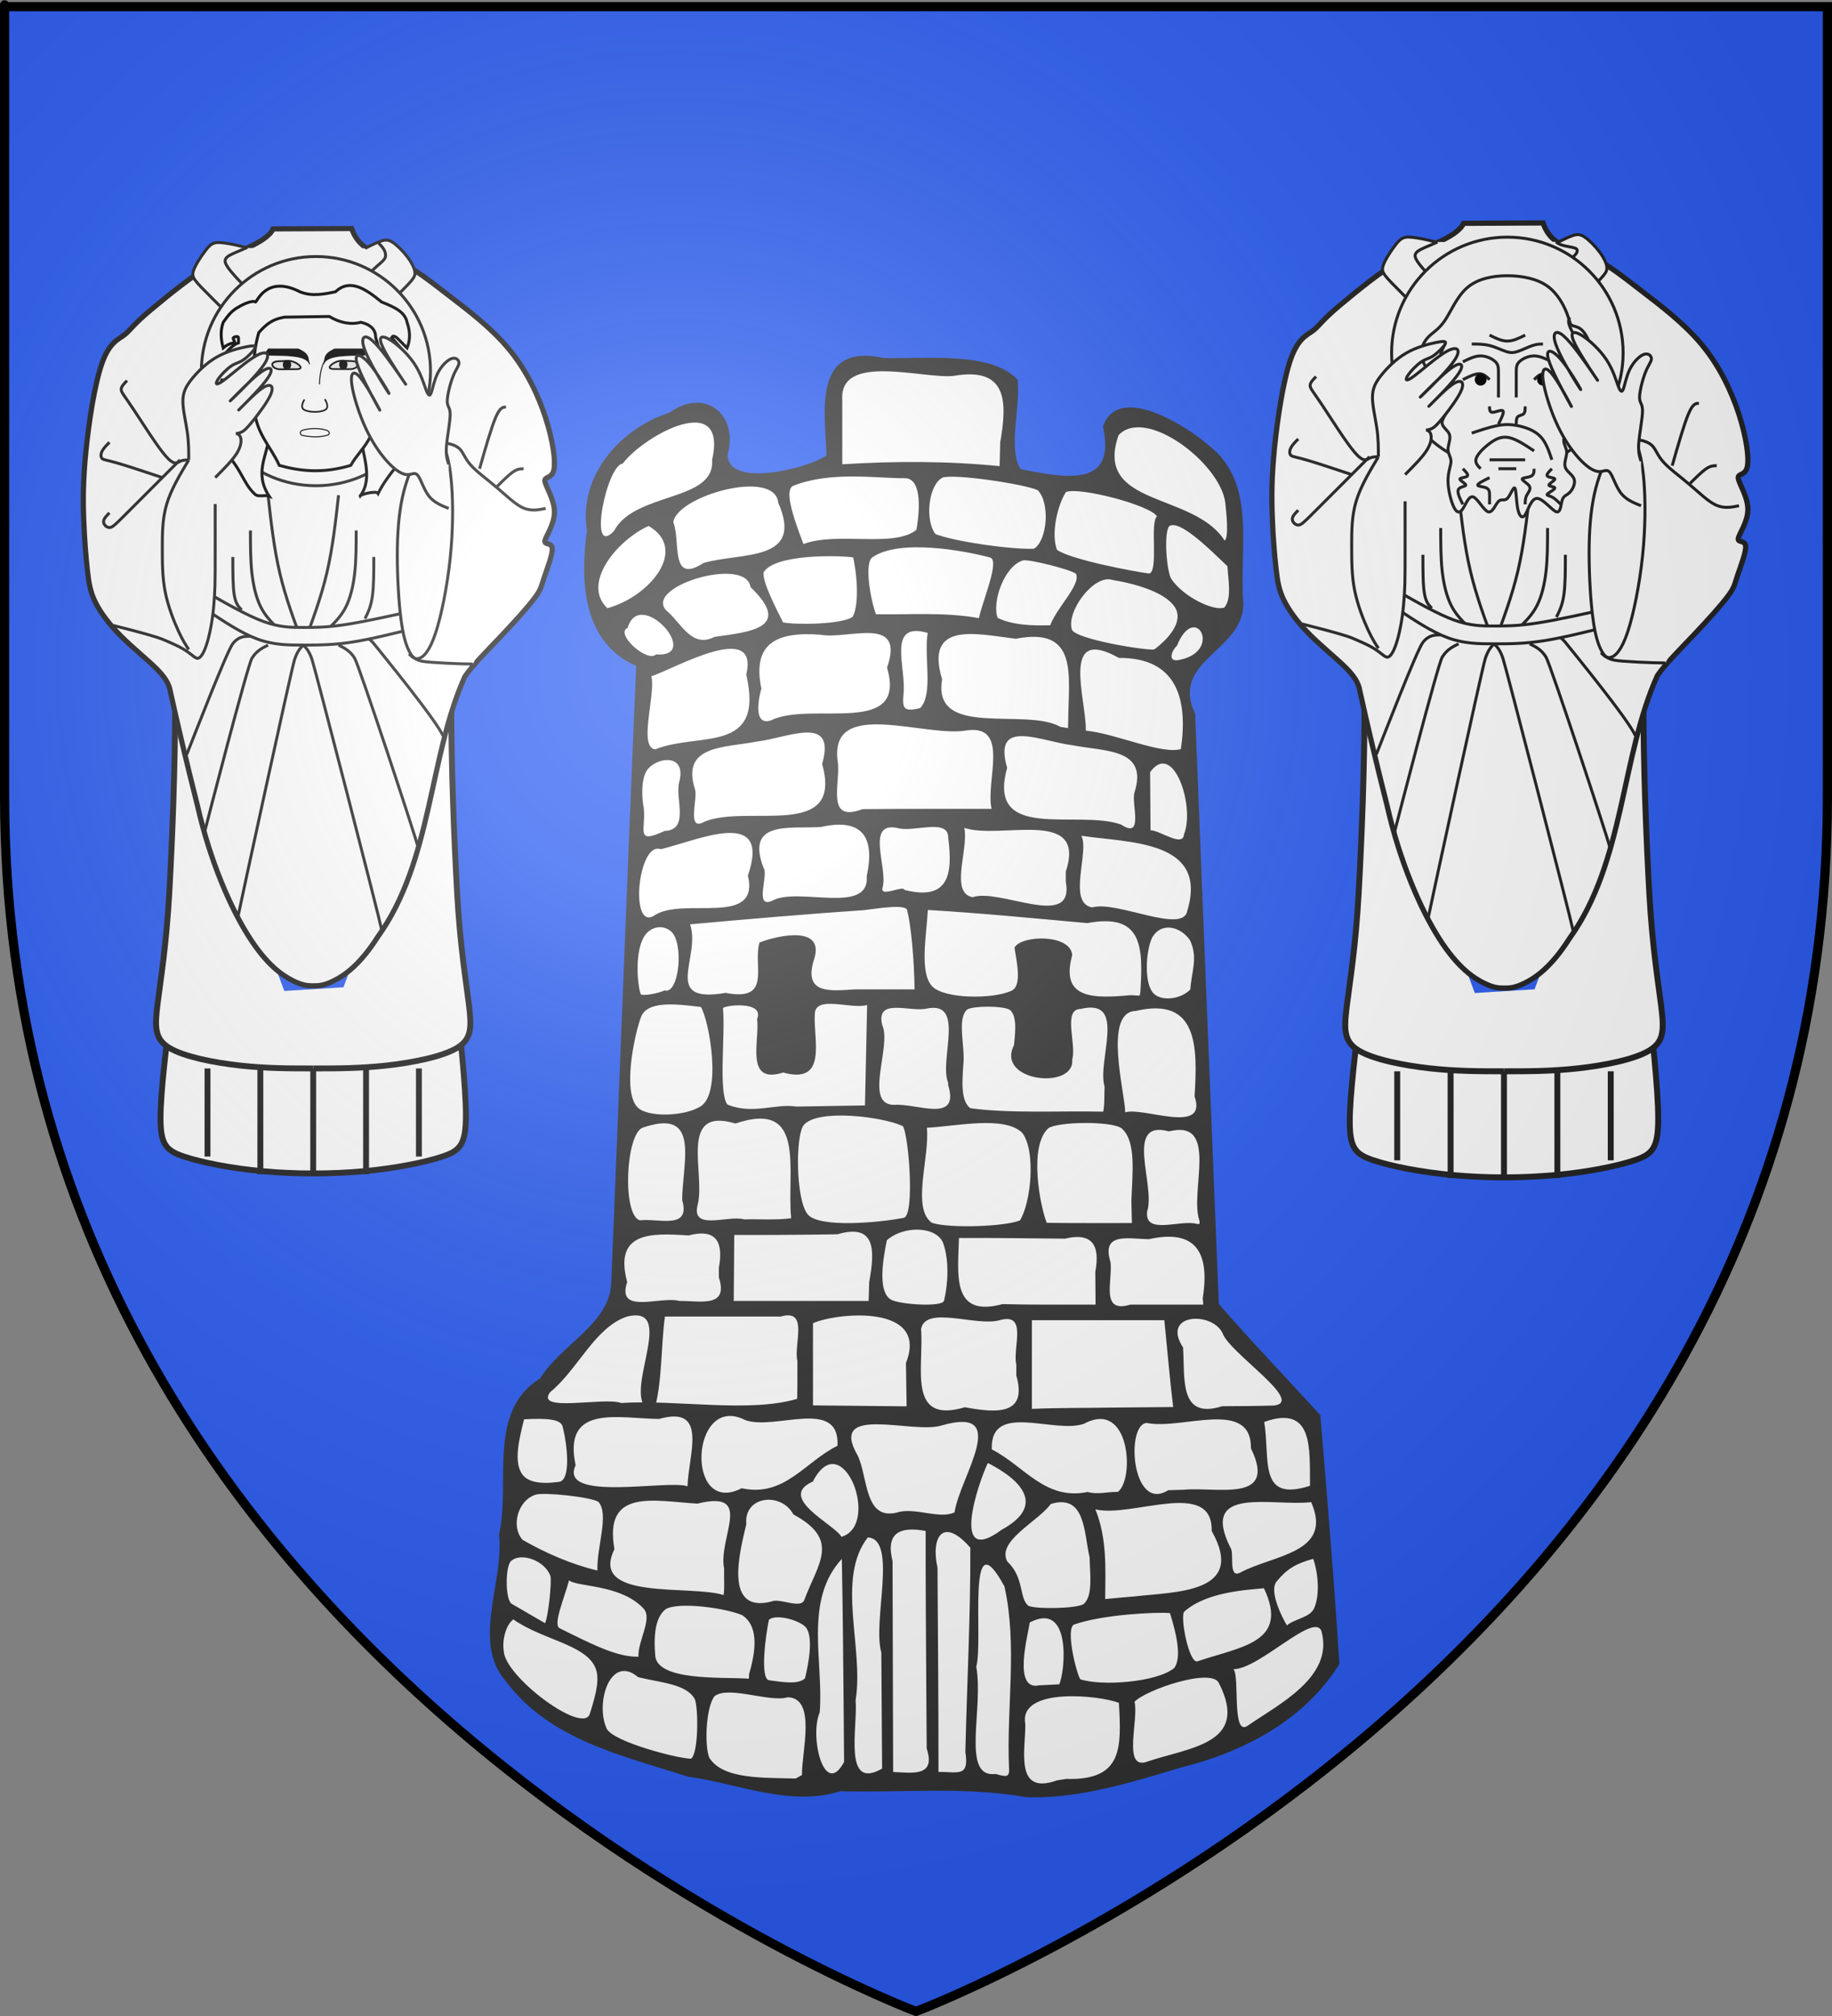 <?xml version="1.0" encoding="UTF-8" standalone="no"?>
<svg
   xmlns:dc="http://purl.org/dc/elements/1.1/"
   xmlns:cc="http://web.resource.org/cc/"
   xmlns:rdf="http://www.w3.org/1999/02/22-rdf-syntax-ns#"
   xmlns:svg="http://www.w3.org/2000/svg"
   xmlns="http://www.w3.org/2000/svg"
   xmlns:xlink="http://www.w3.org/1999/xlink"
   xmlns:sodipodi="http://sodipodi.sourceforge.net/DTD/sodipodi-0.dtd"
   xmlns:inkscape="http://www.inkscape.org/namespaces/inkscape"
   height="660"
   width="600"
   version="1.0"
   id="svg2"
   sodipodi:version="0.32"
   inkscape:version="0.44.1"
   sodipodi:docname="Blason_Haréville_88.svg"
   sodipodi:docbase="L:\blasons"
   inkscape:export-filename="/Users/olivier/Desktop/Blason Rouge/Blason_Vide_3D.png"
   inkscape:export-xdpi="144"
   inkscape:export-ydpi="144">
  <rect width="100%" height="100%" fill="#808080" stroke="none"/>
  <sodipodi:namedview
     inkscape:window-height="712"
     inkscape:window-width="1024"
     inkscape:pageshadow="2"
     inkscape:pageopacity="0.0"
     guidetolerance="10.0"
     gridtolerance="10.0"
     objecttolerance="10.0"
     borderopacity="1.0"
     bordercolor="#666666"
     pagecolor="#ffffff"
     id="base"
     showgrid="false"
     height="660px"
     inkscape:zoom="0.38624011"
     inkscape:cx="404.54848"
     inkscape:cy="391.62498"
     inkscape:window-x="-4"
     inkscape:window-y="-4"
     inkscape:current-layer="layer3"
     showguides="true"
     inkscape:guide-bbox="true" />
  <desc
     id="desc4">Flag of Canton of Valais (Wallis)</desc>
  <defs
     id="defs6">
    <linearGradient
       id="linearGradient2893">
      <stop
         style="stop-color:white;stop-opacity:0.314;"
         offset="0"
         id="stop2895" />
      <stop
         id="stop2897"
         offset="0.19"
         style="stop-color:white;stop-opacity:0.251;" />
      <stop
         style="stop-color:#6b6b6b;stop-opacity:0.125;"
         offset="0.6"
         id="stop2901" />
      <stop
         style="stop-color:black;stop-opacity:0.125;"
         offset="1"
         id="stop2899" />
    </linearGradient>
    <linearGradient
       id="linearGradient2885">
      <stop
         id="stop2887"
         offset="0"
         style="stop-color:white;stop-opacity:1;" />
      <stop
         style="stop-color:white;stop-opacity:1;"
         offset="0.229"
         id="stop2891" />
      <stop
         id="stop2889"
         offset="1"
         style="stop-color:black;stop-opacity:1;" />
    </linearGradient>
    <linearGradient
       id="linearGradient2955">
      <stop
         id="stop2867"
         offset="0"
         style="stop-color:#fd0000;stop-opacity:1;" />
      <stop
         style="stop-color:#e77275;stop-opacity:0.659;"
         offset="0.5"
         id="stop2873" />
      <stop
         style="stop-color:black;stop-opacity:0.323;"
         offset="1"
         id="stop2959" />
    </linearGradient>
    <radialGradient
       inkscape:collect="always"
       xlink:href="#linearGradient2955"
       id="radialGradient2961"
       cx="225.524"
       cy="218.901"
       fx="225.524"
       fy="218.901"
       r="300"
       gradientTransform="matrix(-4.167939e-4,2.183,-1.884,-3.599562e-4,615.597,-289.121)"
       gradientUnits="userSpaceOnUse" />
    <polygon
       id="star"
       transform="scale(53,53)"
       points="0,-1 0.588,0.809 -0.951,-0.309 0.951,-0.309 -0.588,0.809 0,-1 " />
    <clipPath
       id="clip">
      <path
         d="M 0,-200 L 0,600 L 300,600 L 300,-200 L 0,-200 z "
         id="path10" />
    </clipPath>
    <radialGradient
       inkscape:collect="always"
       xlink:href="#linearGradient2955"
       id="radialGradient1911"
       gradientUnits="userSpaceOnUse"
       gradientTransform="matrix(-4.167939e-4,2.183,-1.884,-3.599562e-4,615.597,-289.121)"
       cx="225.524"
       cy="218.901"
       fx="225.524"
       fy="218.901"
       r="300" />
    <radialGradient
       inkscape:collect="always"
       xlink:href="#linearGradient2955"
       id="radialGradient2865"
       gradientUnits="userSpaceOnUse"
       gradientTransform="matrix(0,1.749,-1.593,-1.049767e-7,551.788,-191.29)"
       cx="225.524"
       cy="218.901"
       fx="225.524"
       fy="218.901"
       r="300" />
    <radialGradient
       inkscape:collect="always"
       xlink:href="#linearGradient2955"
       id="radialGradient2871"
       gradientUnits="userSpaceOnUse"
       gradientTransform="matrix(0,1.386,-1.323,-5.741131e-8,-158.082,-109.541)"
       cx="225.524"
       cy="218.901"
       fx="225.524"
       fy="218.901"
       r="300" />
    <radialGradient
       inkscape:collect="always"
       xlink:href="#linearGradient2893"
       id="radialGradient3163"
       gradientUnits="userSpaceOnUse"
       gradientTransform="matrix(1.353,0,0,1.349,-77.629,-85.747)"
       cx="221.445"
       cy="226.331"
       fx="221.445"
       fy="226.331"
       r="300" />
    <radialGradient
       gradientTransform="matrix(1.353,0,0,1.349,-77.629,-85.747)"
       gradientUnits="userSpaceOnUse"
       xlink:href="#linearGradient2893"
       id="radialGradient9547"
       fy="226.331"
       fx="221.445"
       r="300"
       cy="226.331"
       cx="221.445" />
    <radialGradient
       gradientTransform="matrix(0,1.386,-1.323,-5.741131e-8,-158.082,-109.541)"
       gradientUnits="userSpaceOnUse"
       xlink:href="#linearGradient2955"
       id="radialGradient9545"
       fy="218.901"
       fx="225.524"
       r="300"
       cy="218.901"
       cx="225.524" />
    <radialGradient
       gradientTransform="matrix(0,1.749,-1.593,-1.049767e-7,551.788,-191.29)"
       gradientUnits="userSpaceOnUse"
       xlink:href="#linearGradient2955"
       id="radialGradient9543"
       fy="218.901"
       fx="225.524"
       r="300"
       cy="218.901"
       cx="225.524" />
    <radialGradient
       gradientTransform="matrix(-4.167939e-4,2.183,-1.884,-3.599562e-4,615.597,-289.121)"
       gradientUnits="userSpaceOnUse"
       xlink:href="#linearGradient2955"
       id="radialGradient9541"
       fy="218.901"
       fx="225.524"
       r="300"
       cy="218.901"
       cx="225.524" />
    <clipPath
       id="clipPath9537">
      <path
         id="path9539"
         d="M 0,-200 L 0,600 L 300,600 L 300,-200 L 0,-200 z " />
    </clipPath>
    <polygon
       id="polygon9535"
       transform="scale(53,53)"
       points="0,-1 0.588,0.809 -0.951,-0.309 0.951,-0.309 -0.588,0.809 0,-1 " />
    <radialGradient
       gradientTransform="matrix(-4.167939e-4,2.183,-1.884,-3.599562e-4,615.597,-289.121)"
       gradientUnits="userSpaceOnUse"
       xlink:href="#linearGradient2955"
       id="radialGradient9533"
       fy="218.901"
       fx="225.524"
       r="300"
       cy="218.901"
       cx="225.524" />
    <linearGradient
       id="linearGradient9525">
      <stop
         id="stop9527"
         offset="0"
         style="stop-color:#fd0000;stop-opacity:1" />
      <stop
         id="stop9529"
         offset="0.5"
         style="stop-color:#e77275;stop-opacity:0.659" />
      <stop
         id="stop9531"
         offset="1"
         style="stop-color:black;stop-opacity:0.323" />
    </linearGradient>
    <linearGradient
       id="linearGradient9517">
      <stop
         id="stop9519"
         offset="0"
         style="stop-color:white;stop-opacity:1" />
      <stop
         id="stop9521"
         offset="0.229"
         style="stop-color:white;stop-opacity:1" />
      <stop
         id="stop9523"
         offset="1"
         style="stop-color:black;stop-opacity:1" />
    </linearGradient>
    <linearGradient
       id="linearGradient9507">
      <stop
         id="stop9509"
         offset="0"
         style="stop-color:white;stop-opacity:0.314" />
      <stop
         id="stop9511"
         offset="0.19"
         style="stop-color:white;stop-opacity:0.251" />
      <stop
         id="stop9513"
         offset="0.6"
         style="stop-color:#6b6b6b;stop-opacity:0.125" />
      <stop
         id="stop9515"
         offset="1"
         style="stop-color:black;stop-opacity:0.125" />
    </linearGradient>
  </defs>
  <g
     inkscape:groupmode="layer"
     id="layer3"
     inkscape:label="Fond écu"
     style="display:inline">
    <path
       id="path2855"
       style="fill:#2b5df2;fill-opacity:1;fill-rule:evenodd;stroke:none;stroke-width:1px;stroke-linecap:butt;stroke-linejoin:miter;stroke-opacity:1"
       d="M 300,658.5 C 300,658.5 598.5,546.18 598.5,260.728 C 598.5,-24.723 598.5,2.176 598.5,2.176 L 1.5,2.176 L 1.5,260.728 C 1.5,546.18 300,658.5 300,658.5 z "
       sodipodi:nodetypes="cccccc" />
    <g
       id="g3711"
       transform="translate(0.692,0)">
      <g
         id="g12810"
         transform="matrix(0.486,0,0,0.486,372.631,28.761)">
        <g
           id="g3630"
           transform="matrix(0.846,0,0,0.846,-116.912,-39.099)">
          <path
             style="fill:white;fill-rule:evenodd;stroke:#202020;stroke-width:4.725;stroke-linecap:butt;stroke-linejoin:miter;stroke-miterlimit:10"
             d="M 314.829,772.589 C 310.104,810.388 305.379,848.187 305.379,869.449 C 305.379,890.711 310.104,895.436 324.279,900.161 C 338.454,904.886 362.078,909.611 388.065,911.973 C 414.052,914.335 442.401,914.335 468.388,911.973 C 494.375,909.611 517.999,904.886 532.174,900.161 C 546.348,895.436 551.073,890.711 551.073,867.087 C 551.073,843.462 546.348,800.938 541.624,758.414"
             class="Silber Rand2"
             id="valentin1-1" />
          <path
             style="fill:white;fill-rule:evenodd;stroke:#202020;stroke-width:4.725;stroke-linecap:butt;stroke-linejoin:miter;stroke-miterlimit:10"
             d="M 539.26,531.62 C 539.26,588.318 541.624,645.017 543.986,687.541 C 546.348,730.065 551.073,758.414 553.436,777.314 C 555.798,796.213 555.798,805.663 543.986,812.75 C 532.174,819.838 508.549,824.563 487.287,826.925 C 466.025,829.288 447.126,829.288 428.226,829.288"
             class="Silber Rand2"
             id="valentin2-1"
             sodipodi:nodetypes="cssssc" />
          <path
             style="fill:white;fill-rule:evenodd;stroke:#202020;stroke-width:4.725;stroke-linecap:butt;stroke-linejoin:miter;stroke-miterlimit:10"
             d="M 317.193,531.62 C 317.193,588.318 314.829,645.017 312.467,687.541 C 310.104,730.065 305.379,758.414 303.017,777.314 C 300.654,796.213 300.654,805.663 312.467,812.75 C 324.279,819.838 347.903,824.563 369.165,826.925 C 390.427,829.288 409.327,829.288 428.226,829.288"
             class="Silber Rand2"
             id="valentin2-3"
             sodipodi:nodetypes="cssssc" />
          <path
             style="fill:none;fill-rule:evenodd;stroke:#202020;stroke-width:4.725;stroke-linecap:butt;stroke-linejoin:miter;stroke-miterlimit:10"
             d="M 343.178,829.288 L 343.178,900.161"
             class="Rand2"
             id="path3551" />
          <path
             style="fill:none;fill-rule:evenodd;stroke:#202020;stroke-width:4.725;stroke-linecap:butt;stroke-linejoin:miter;stroke-miterlimit:10"
             d="M 385.702,829.288 L 385.702,914.335"
             class="Rand2"
             id="path3553" />
          <path
             style="fill:none;fill-rule:evenodd;stroke:#202020;stroke-width:4.725;stroke-linecap:butt;stroke-linejoin:miter;stroke-miterlimit:10"
             d="M 428.226,829.288 L 428.226,914.335"
             class="Rand2"
             id="path3555" />
          <path
             style="fill:none;fill-rule:evenodd;stroke:#202020;stroke-width:4.725;stroke-linecap:butt;stroke-linejoin:miter;stroke-miterlimit:10"
             d="M 470.75,829.288 L 470.75,914.335"
             class="Rand2"
             id="path3557" />
          <path
             style="fill:none;fill-rule:evenodd;stroke:#202020;stroke-width:4.725;stroke-linecap:butt;stroke-linejoin:miter;stroke-miterlimit:10"
             d="M 513.274,829.288 L 513.274,900.161"
             class="Rand2"
             id="path3559" />
        </g>
        <path
           style="fill:white;fill-opacity:1;fill-rule:evenodd;stroke:#202020;stroke-width:3.512;stroke-linecap:butt;stroke-linejoin:miter;stroke-miterlimit:10"
           d="M 271.656,91 L 218.188,91.25 C 213.313,101.378 190.875,107.219 176.875,115.219 C 162.875,123.219 146.719,136.531 134.719,146.531 C 122.719,156.531 120.719,160.531 116.719,163.531 C 112.719,166.531 106.719,168.531 101.719,182.531 C 96.719,196.531 92.719,222.531 90.719,242.531 C 88.719,262.531 88.717,276.531 89.25,289.531 C 89.717,302.531 90.719,314.531 91.719,323.531 C 92.719,332.531 93.717,338.531 97.25,345.531 C 100.717,352.531 106.719,360.531 114.719,368.531 C 122.719,376.531 132.719,384.531 138.719,390.531 C 144.719,396.531 146.719,400.502 147.719,403.969 C 153.134,428.561 159.726,456.435 166.594,483.5 C 175.373,522.128 189.428,553.748 201.719,573.062 C 214.01,592.377 224.539,599.395 231.562,602.906 C 238.586,606.418 242.082,606.438 245.594,606.438 C 249.105,606.438 252.602,606.418 259.625,602.906 C 266.648,599.395 277.178,592.377 289.469,573.062 C 326.745,521.158 324.055,450.649 348.719,395.969 C 353.719,388.502 363.717,378.531 373.25,368.531 C 382.717,358.531 391.721,348.531 396.188,342.531 C 400.721,336.531 400.719,334.531 402.719,328.531 C 404.719,322.531 408.721,312.531 408.188,308.531 C 407.721,304.531 402.717,306.531 403.25,303.531 C 403.717,300.531 409.719,292.502 409.719,283.969 C 409.719,275.502 403.717,266.529 403.25,263.062 C 402.717,259.529 407.717,261.531 409.25,255.531 C 410.717,249.531 408.719,235.502 403.719,219.969 C 398.719,204.502 390.719,187.529 378.719,173.062 C 366.719,158.529 350.719,146.531 337.719,136.531 C 324.719,126.531 314.719,118.5 303.719,113.5 C 292.719,108.5 277.354,107.63 271.656,91 z "
           id="valentin5-1"
           sodipodi:nodetypes="ccssssscscssccssssccccsccsccccssc" />
        <path
           id="linie1-1"
           class="Rand2"
           d="M 214.728,272.516 C 216.728,290.516 218.728,308.517 222.728,325.517 C 226.728,342.517 232.728,358.517 238.728,374.517"
           style="fill:none;fill-rule:evenodd;stroke:#202020;stroke-width:2;stroke-linecap:butt;stroke-linejoin:miter;stroke-miterlimit:10" />
        <path
           id="linie1-2"
           class="Rand2"
           d="M 262.728,272.516 C 260.728,290.516 258.728,308.517 254.728,325.517 C 250.728,342.517 244.728,358.517 238.728,374.517"
           style="fill:none;fill-rule:evenodd;stroke:#202020;stroke-width:2;stroke-linecap:butt;stroke-linejoin:miter;stroke-miterlimit:10" />
        <path
           id="linie1-3"
           class="Rand2"
           d="M 238.728,374.517 C 236.728,376.517 234.728,378.517 232.728,384.517 C 230.728,390.517 196.317,549.066 194.317,559.066"
           style="fill:none;fill-rule:evenodd;stroke:#202020;stroke-width:2;stroke-linecap:butt;stroke-linejoin:miter;stroke-miterlimit:10"
           sodipodi:nodetypes="csc" />
        <path
           id="linie1-4"
           class="Rand2"
           d="M 238.728,374.517 C 240.728,376.517 242.728,378.517 244.728,384.517 C 246.728,390.517 290.142,558.519 292.142,568.519"
           style="fill:none;fill-rule:evenodd;stroke:#202020;stroke-width:2;stroke-linecap:butt;stroke-linejoin:miter;stroke-miterlimit:10"
           sodipodi:nodetypes="csc" />
        <path
           id="linie1-5"
           class="Rand2"
           d="M 214.728,374.517 C 210.728,376.517 206.728,378.517 203.728,383.517 C 200.728,388.517 173.52,493.749 171.52,501.749"
           style="fill:none;fill-rule:evenodd;stroke:#202020;stroke-width:2;stroke-linecap:butt;stroke-linejoin:miter;stroke-miterlimit:10"
           sodipodi:nodetypes="csc" />
        <path
           id="linie1-6"
           class="Rand2"
           d="M 202.728,368.517 C 198.728,368.517 194.728,368.517 190.728,373.517 C 186.728,378.517 163.371,438.933 159.371,448.934"
           style="fill:none;fill-rule:evenodd;stroke:#202020;stroke-width:2;stroke-linecap:butt;stroke-linejoin:miter;stroke-miterlimit:10"
           sodipodi:nodetypes="csc" />
        <path
           id="linie1-7"
           class="Rand2"
           d="M 190.728,314.517 C 190.728,324.517 190.728,334.517 191.728,340.517 C 192.728,346.517 194.728,348.517 196.728,350.517"
           style="fill:none;fill-rule:evenodd;stroke:#202020;stroke-width:2;stroke-linecap:butt;stroke-linejoin:miter;stroke-miterlimit:10" />
        <path
           id="linie1-8"
           class="Rand2"
           d="M 202.728,296.516 C 202.728,306.517 202.728,316.517 203.728,325.517 C 204.728,334.517 206.728,342.517 209.728,348.517 C 212.728,354.517 216.728,358.517 220.728,362.517"
           style="fill:none;fill-rule:evenodd;stroke:#202020;stroke-width:2;stroke-linecap:butt;stroke-linejoin:miter;stroke-miterlimit:10" />
        <path
           id="linie1-9"
           class="Rand2"
           d="M 274.728,296.516 C 274.728,306.517 274.728,316.517 273.728,325.517 C 272.728,334.517 270.728,342.517 267.728,348.517 C 264.728,354.517 260.728,358.517 256.728,362.517"
           style="fill:none;fill-rule:evenodd;stroke:#202020;stroke-width:2;stroke-linecap:butt;stroke-linejoin:miter;stroke-miterlimit:10" />
        <path
           id="linie1-10"
           class="Rand2"
           d="M 286.728,314.517 C 286.728,324.517 286.728,334.517 285.728,341.517 C 284.728,348.517 282.728,352.517 280.728,356.517"
           style="fill:none;fill-rule:evenodd;stroke:#202020;stroke-width:2;stroke-linecap:butt;stroke-linejoin:miter;stroke-miterlimit:10" />
        <path
           id="linie1-11"
           class="Rand2"
           d="M 262.728,374.517 C 266.728,376.517 270.728,378.517 273.728,383.517 C 276.728,388.517 314.74,503.652 316.74,511.652"
           style="fill:none;fill-rule:evenodd;stroke:#202020;stroke-width:2;stroke-linecap:butt;stroke-linejoin:miter;stroke-miterlimit:10"
           sodipodi:nodetypes="csc" />
        <path
           id="linie1-12"
           class="Rand2"
           d="M 274.728,368.517 C 278.728,368.517 282.728,368.517 286.728,373.517 C 290.728,378.517 329.84,426.329 333.84,436.329"
           style="fill:none;fill-rule:evenodd;stroke:#202020;stroke-width:2;stroke-linecap:butt;stroke-linejoin:miter;stroke-miterlimit:10"
           sodipodi:nodetypes="csc" />
        <path
           id="figur2-1"
           class="Gold Rand2"
           d="M 316.728,350.517 C 298.728,354.517 280.728,358.517 267.728,360.517 C 254.728,362.517 246.728,362.517 238.728,362.517 C 230.728,362.517 222.728,362.517 211.728,358.517 C 200.728,354.517 186.728,346.517 172.728,338.517 L 172.728,350.517 C 184.728,358.517 196.728,366.517 207.728,370.517 C 218.728,374.517 228.728,374.517 238.728,374.517 C 248.728,374.517 258.728,374.517 271.728,372.517 C 284.728,370.517 300.728,366.517 316.728,362.517"
           style="fill:white;fill-opacity:1;fill-rule:evenodd;stroke:#202020;stroke-width:2;stroke-linecap:butt;stroke-linejoin:miter;stroke-miterlimit:10" />
        <path
           id="figur3-1"
           class="Gold Rand2"
           d="M 403.729,281.516 C 398.729,282.516 393.729,283.516 388.195,281.05 C 382.729,278.516 376.729,272.516 370.195,267.05 C 363.729,261.516 356.729,256.516 352.729,251.983 C 348.729,247.516 347.729,243.516 345.262,241.05 C 342.729,238.516 338.728,237.516 335.728,237.05 C 332.728,236.516 330.728,236.516 327.728,237.516 C 324.728,238.516 320.728,240.516 316.728,246.516 C 312.728,252.516 308.728,262.516 306.195,273.983 C 303.728,285.516 302.728,298.516 302.728,313.517 C 302.728,328.517 303.728,345.517 305.262,357.05 C 306.728,368.517 308.728,374.517 310.728,378.517 C 312.728,382.517 314.728,384.517 319.728,385.517 C 324.728,386.517 346.233,387.417 354.233,387.417"
           style="fill:white;fill-opacity:1;fill-rule:evenodd;stroke:#202020;stroke-width:2;stroke-linecap:butt;stroke-linejoin:miter;stroke-miterlimit:10"
           sodipodi:nodetypes="ccccscsscscssc" />
        <path
           id="linie2-1"
           class="Rand2"
           d="M 376.729,212.516 C 374.729,212.516 372.729,212.516 369.729,219.516 C 366.729,226.516 362.729,240.516 358.729,254.516"
           style="fill:none;fill-rule:evenodd;stroke:#202020;stroke-width:2;stroke-linecap:butt;stroke-linejoin:miter;stroke-miterlimit:10" />
        <path
           id="linie2-2"
           class="Rand2"
           d="M 388.729,254.516 C 386.729,254.516 384.729,254.516 381.729,256.516 C 378.729,258.516 374.729,262.516 370.729,266.516"
           style="fill:none;fill-rule:evenodd;stroke:#202020;stroke-width:2;stroke-linecap:butt;stroke-linejoin:miter;stroke-miterlimit:10" />
        <path
           id="linie2-3"
           class="Rand2"
           d="M 328.728,236.516 C 330.728,236.516 332.728,236.516 334.728,240.516 C 336.728,244.516 338.728,252.516 339.728,265.516 C 340.728,278.516 340.728,296.516 338.728,315.517 C 336.728,334.517 332.728,354.517 328.728,366.517 C 324.728,378.517 320.728,382.517 317.728,383.517 C 314.728,384.517 312.728,382.517 310.728,380.517"
           style="fill:none;fill-rule:evenodd;stroke:#202020;stroke-width:2;stroke-linecap:butt;stroke-linejoin:miter;stroke-miterlimit:10" />
        <path
           id="figur4-1"
           class="Gold Rand2"
           d="M 200.554,104.29 C 194.554,102.29 184.728,100.516 180.728,100.516 C 176.728,100.516 174.728,102.516 171.728,106.516 C 168.728,110.516 164.728,116.516 163.728,120.516 C 162.728,124.516 164.728,126.516 176.728,138.516 C 188.728,150.516 210.728,172.516 222.728,184.516 C 234.728,196.516 236.728,198.516 238.728,198.516 C 240.728,198.516 242.728,196.516 254.728,184.516 C 266.728,172.516 288.728,150.516 300.728,138.516 C 312.728,126.516 314.728,124.516 314.728,121.516 C 314.728,118.516 312.728,114.516 309.728,110.516 C 306.728,106.516 302.728,102.516 299.728,100.516 C 296.728,98.515 294.728,98.515 291.728,99.515 C 288.728,100.516 284.728,102.516 280.728,104.516"
           style="fill:white;fill-opacity:1;fill-rule:evenodd;stroke:#202020;stroke-width:2;stroke-linecap:butt;stroke-linejoin:miter;stroke-miterlimit:10"
           sodipodi:nodetypes="cssssssssssssc" />
        <path
           id="figur5-2"
           class="Gold Rand2"
           d="M 178.728,278.516 L 178.728,284.891 L 178.728,308.517 C 178.728,320.517 178.712,329.443 178.572,334.012 C 178.432,338.581 178.186,342.746 177.728,347.983 C 177.269,353.287 176.526,358.481 175.589,363.255 C 174.652,368.027 173.644,371.767 172.728,374.517 C 171.811,377.267 170.804,379.572 169.728,381.186 C 168.652,382.8 167.644,383.517 166.728,383.517 C 165.811,383.517 164.804,382.8 163.173,381.532 C 161.543,380.264 159.478,378.621 156.728,377.05 C 153.978,375.413 149.929,373.549 143.113,370.66 C 136.297,367.772 108.67,361.015 108.67,361.015"
           style="fill:white;fill-opacity:1;fill-rule:evenodd;stroke:#202020;stroke-width:2;stroke-linecap:butt;stroke-linejoin:miter;stroke-miterlimit:10"
           sodipodi:nodetypes="cccscssssscsc" />
        <path
           id="linie3-1"
           class="Rand2"
           d="M 200.554,103.84 C 196.554,105.84 188.728,108.516 186.728,110.516 C 184.728,112.516 184.728,114.516 189.728,120.516 C 194.728,126.516 204.728,136.516 212.728,144.516 C 220.728,152.516 226.728,158.516 230.728,164.516 C 234.728,170.516 236.728,176.516 238.728,179.516 C 240.728,182.516 242.728,182.516 243.728,179.516 C 244.728,176.516 244.728,170.516 247.728,164.516 C 250.728,158.516 256.728,152.516 263.728,144.516 C 270.728,136.516 278.728,126.516 284.728,120.516 C 290.728,114.516 294.728,112.516 294.728,109.516 C 294.728,106.516 284.423,107.724 280.423,103.724"
           style="fill:white;fill-opacity:1;fill-rule:evenodd;stroke:#202020;stroke-width:2;stroke-linecap:butt;stroke-linejoin:miter;stroke-miterlimit:10"
           sodipodi:nodetypes="cssssssssssc" />
        <path
           id="linie4-1"
           class="Rand2"
           d="M 118.727,194.516 C 116.727,196.516 114.727,198.516 114.727,200.516 C 114.727,202.516 116.727,204.516 122.727,213.516 C 128.727,222.516 138.727,238.516 144.728,245.516 C 150.728,252.516 152.728,250.516 154.728,249.516 C 156.728,248.516 158.728,248.516 160.728,248.516"
           style="fill:none;fill-rule:evenodd;stroke:#202020;stroke-width:2;stroke-linecap:butt;stroke-linejoin:miter;stroke-miterlimit:10" />
        <path
           id="linie4-2"
           class="Rand2"
           d="M 106.727,236.516 C 104.727,238.516 102.727,240.516 101.727,242.516 C 100.727,244.516 100.727,246.516 101.727,247.516 C 102.727,248.516 104.727,248.516 111.727,250.516 C 118.727,252.516 130.727,256.516 142.728,260.516"
           style="fill:none;fill-rule:evenodd;stroke:#202020;stroke-width:2;stroke-linecap:butt;stroke-linejoin:miter;stroke-miterlimit:10" />
        <path
           id="linie4-3"
           class="Rand2"
           d="M 106.727,284.516 C 104.727,286.516 102.727,288.516 102.727,290.516 C 102.727,292.516 104.727,294.516 106.727,294.516 C 108.727,294.516 110.727,292.516 116.727,286.516 C 122.727,280.516 132.727,270.516 139.727,263.516 C 146.728,256.516 150.728,252.516 154.728,248.516"
           style="fill:none;fill-rule:evenodd;stroke:#202020;stroke-width:2;stroke-linecap:butt;stroke-linejoin:miter;stroke-miterlimit:10" />
        <path
           id="linie5-1"
           class="Rand2"
           d="M 160.728,377.517 C 158.728,374.517 156.728,371.517 153.728,365.05 C 150.728,358.517 146.728,348.517 144.728,338.517 C 142.728,328.517 142.728,318.517 142.728,308.517 C 142.728,298.516 142.728,288.516 145.728,278.516 C 148.728,268.516 154.728,258.516 160.728,248.516"
           style="fill:none;fill-rule:evenodd;stroke:#202020;stroke-width:2;stroke-linecap:butt;stroke-linejoin:miter;stroke-miterlimit:10" />
        <path
           id="nimbus-1"
           class="Silber Rand2"
           d="M 325.641,178.568 C 325.641,135.49 290.719,100.568 247.64,100.568 C 204.562,100.568 169.64,135.49 169.64,178.568 C 169.64,221.647 204.562,256.569 247.64,256.569 C 290.719,256.569 325.641,221.647 325.641,178.568 L 325.641,178.568 z "
           style="fill:white;fill-rule:evenodd;stroke:#202020;stroke-width:2;stroke-linecap:butt;stroke-linejoin:miter;stroke-miterlimit:10" />
        <path
           id="figur5-1"
           class="Gold Rand2"
           d="M 295.641,184.568 C 299.641,190.568 303.641,196.568 306.641,201.568 C 309.641,206.568 311.641,210.568 310.641,214.568 C 309.641,218.568 305.641,222.568 300.641,223.568 C 295.641,224.568 289.641,222.568 283.641,220.568"
           style="fill:#ffef00;fill-rule:evenodd;stroke:#202020;stroke-width:2;stroke-linecap:butt;stroke-linejoin:miter;stroke-miterlimit:10" />
        <path
           id="figur6-1"
           class="Gold Rand2"
           d="M 199.64,184.568 C 193.64,188.568 187.64,192.568 184.64,197.568 C 181.64,202.568 181.64,208.568 183.64,212.568 C 185.64,216.568 189.64,218.568 194.64,220.568 C 199.64,222.568 205.64,224.568 211.64,226.568"
           style="fill:#ffef00;fill-rule:evenodd;stroke:#202020;stroke-width:2;stroke-linecap:butt;stroke-linejoin:miter;stroke-miterlimit:10" />
        <path
           id="figur7-1"
           class="Gold Rand2"
           d="M 199.64,196.568 C 197.64,194.568 195.64,192.568 193.64,189.568 C 191.64,186.568 189.64,182.568 189.64,178.568 C 189.64,174.568 191.64,170.568 194.64,167.568 C 197.64,164.568 201.64,162.568 205.64,156.568 C 209.64,150.568 213.64,140.568 220.64,134.568 C 227.64,128.568 237.64,126.568 247.64,126.568 C 257.641,126.568 267.641,128.568 274.641,133.568 C 281.641,138.568 285.641,146.568 287.641,151.568 C 289.641,156.568 289.641,158.568 290.641,159.568 C 291.641,160.568 293.641,160.568 295.641,161.568 C 297.641,162.568 299.641,164.568 301.641,168.568 C 303.641,172.568 305.641,178.568 304.641,183.568 C 303.641,188.568 299.641,192.568 296.641,193.568 C 293.641,194.568 291.641,192.568 289.641,190.568"
           style="fill:white;fill-opacity:1;fill-rule:evenodd;stroke:#202020;stroke-width:2;stroke-linecap:butt;stroke-linejoin:miter;stroke-miterlimit:10" />
        <path
           id="figur8-1"
           class="Gold Rand2"
           d="M 205.64,172.568 C 203.64,176.568 201.64,180.568 202.64,183.568 C 203.64,186.568 207.64,188.568 207.64,191.568 C 207.64,194.568 203.64,198.568 203.64,202.568 C 203.64,206.568 207.64,210.568 207.64,214.568 C 207.64,218.568 203.64,222.568 203.64,225.568 C 203.64,228.568 207.64,230.569 208.64,233.569 C 209.64,236.569 207.64,240.569 207.64,243.569 C 207.64,246.569 209.64,248.569 209.64,251.569 C 209.64,254.569 207.64,258.569 207.64,264.569 C 207.64,270.569 209.64,278.569 211.64,282.569 C 213.64,286.569 215.64,286.569 217.64,283.569 C 219.64,280.569 221.64,274.569 224.64,275.569 C 227.64,276.569 231.64,284.569 234.64,285.569 C 237.64,286.569 239.64,280.569 241.64,278.569 C 243.64,276.569 245.64,278.569 247.64,276.569 C 249.64,274.569 251.64,268.569 252.64,269.569 C 253.64,270.569 253.64,278.569 254.641,283.569 C 255.641,288.569 257.641,290.569 259.641,287.569 C 261.641,284.569 263.641,276.569 267.641,276.569 C 271.641,276.569 277.641,284.569 280.641,285.569 C 283.641,286.569 283.641,280.569 284.641,277.569 C 285.641,274.569 287.641,274.569 289.641,272.569 C 291.641,270.569 293.641,266.569 292.641,263.569 C 291.641,260.569 287.641,258.569 286.641,255.569 C 285.641,252.569 287.641,248.569 287.641,245.569 C 287.641,242.569 285.641,240.569 285.641,237.569 C 285.641,234.569 287.641,230.569 287.641,228.568 C 287.641,226.568 285.641,226.568 285.641,224.568 C 285.641,222.568 287.641,218.568 287.641,215.568 C 287.641,212.568 285.641,210.568 286.641,210.568 C 287.641,210.568 291.641,212.568 294.641,211.568 C 297.641,210.568 299.641,206.568 299.641,203.568 C 299.641,200.568 297.641,198.568 295.641,196.568 C 293.641,194.568 291.641,192.568 289.641,190.568"
           style="fill:white;fill-opacity:1;fill-rule:evenodd;stroke:#202020;stroke-width:2;stroke-linecap:butt;stroke-linejoin:miter;stroke-miterlimit:10" />
        <path
           id="linie5-2"
           class="Rand2"
           d="M 205.64,190.568 C 203.64,192.568 201.64,194.568 199.64,196.568 C 197.64,198.568 195.64,200.568 194.64,203.568 C 193.64,206.568 193.64,210.568 195.64,213.568 C 197.64,216.568 201.64,218.568 205.64,220.568"
           style="fill:none;fill-rule:evenodd;stroke:#202020;stroke-width:2;stroke-linecap:butt;stroke-linejoin:miter;stroke-miterlimit:10" />
        <path
           id="linie5-3"
           class="Rand2"
           d="M 289.641,154.568 C 288.998,155.889 288.355,157.211 289.641,160.568 C 290.927,163.925 294.174,169.318 295.641,172.568 C 297.107,175.818 296.927,176.926 295.641,178.568 C 294.355,180.211 291.998,182.39 289.641,184.568"
           style="fill:none;fill-rule:evenodd;stroke:#202020;stroke-width:2;stroke-linecap:butt;stroke-linejoin:miter;stroke-miterlimit:10" />
        <path
           id="linie6-1"
           class="Rand2"
           d="M 229.64,256.569 C 227.64,254.569 225.64,252.569 226.64,249.569 C 227.64,246.569 231.64,242.569 235.64,239.569 C 239.64,236.569 243.64,234.569 248.64,235.569 C 253.64,236.569 259.641,240.569 265.641,244.569"
           style="fill:none;fill-rule:evenodd;stroke:#202020;stroke-width:2;stroke-linecap:butt;stroke-linejoin:miter;stroke-miterlimit:10" />
        <path
           id="linie6-2"
           class="Rand2"
           d="M 235.64,250.569 L 259.641,250.569"
           style="fill:none;fill-rule:evenodd;stroke:#202020;stroke-width:2;stroke-linecap:butt;stroke-linejoin:miter;stroke-miterlimit:10" />
        <path
           id="linie6-3"
           class="Rand2"
           d="M 241.64,256.569 L 253.64,256.569"
           style="fill:none;fill-rule:evenodd;stroke:#202020;stroke-width:2;stroke-linecap:butt;stroke-linejoin:miter;stroke-miterlimit:10" />
        <path
           id="linie6-4"
           class="Rand2"
           d="M 223.64,232.569 C 229.64,230.569 235.64,228.568 240.64,227.568 C 245.64,226.568 249.64,226.568 254.641,227.568 C 259.641,228.568 265.641,230.569 269.641,234.569 C 273.641,238.569 275.641,244.569 277.641,250.569"
           style="fill:none;fill-rule:evenodd;stroke:#202020;stroke-width:2;stroke-linecap:butt;stroke-linejoin:miter;stroke-miterlimit:10" />
        <path
           id="linie6-5"
           class="Rand2"
           d="M 235.64,214.568 C 235.64,216.568 235.64,218.568 237.64,218.568 C 239.64,218.568 243.64,216.568 244.64,217.568 C 245.64,218.568 243.64,222.568 241.64,226.568"
           style="fill:none;fill-rule:evenodd;stroke:#202020;stroke-width:2;stroke-linecap:butt;stroke-linejoin:miter;stroke-miterlimit:10" />
        <path
           id="linie6-6"
           class="Rand2"
           d="M 259.641,214.568 C 259.641,216.568 259.641,218.568 258.641,219.568 C 257.641,220.568 255.641,220.568 254.641,221.568 C 253.64,222.568 253.64,224.568 253.64,226.568"
           style="fill:none;fill-rule:evenodd;stroke:#202020;stroke-width:2;stroke-linecap:butt;stroke-linejoin:miter;stroke-miterlimit:10" />
        <path
           id="linie6-7"
           class="Rand2"
           d="M 217.64,184.568 C 221.64,182.568 225.64,180.568 229.64,180.568 C 233.64,180.568 237.64,182.568 239.64,184.568 C 241.64,186.568 241.64,188.568 241.64,192.568 C 241.64,196.568 241.64,202.568 241.64,208.568"
           style="fill:none;fill-rule:evenodd;stroke:#202020;stroke-width:2;stroke-linecap:butt;stroke-linejoin:miter;stroke-miterlimit:10" />
        <path
           id="linie6-8"
           class="Rand2"
           d="M 277.641,184.568 C 273.641,182.568 269.641,180.568 265.641,180.568 C 261.641,180.568 257.641,182.568 255.641,184.568 C 253.64,186.568 253.64,188.568 253.64,192.568 C 253.64,196.568 253.64,202.568 253.64,208.568"
           style="fill:none;fill-rule:evenodd;stroke:#202020;stroke-width:2;stroke-linecap:butt;stroke-linejoin:miter;stroke-miterlimit:10" />
        <path
           id="linie6-9"
           class="Rand2"
           d="M 223.64,172.568 C 227.64,172.568 231.64,172.568 235.64,173.568 C 239.64,174.568 243.64,176.568 246.64,177.568 C 249.64,178.568 251.64,178.568 254.641,177.568 C 257.641,176.568 261.641,174.568 264.641,173.568 C 267.641,172.568 269.641,172.568 271.641,172.568"
           style="fill:none;fill-rule:evenodd;stroke:#202020;stroke-width:2;stroke-linecap:butt;stroke-linejoin:miter;stroke-miterlimit:10" />
        <path
           id="linie6-10"
           class="Rand2"
           d="M 235.64,166.568 C 239.64,168.568 243.64,170.568 247.64,170.568 C 251.64,170.568 255.641,168.568 259.641,166.568"
           style="fill:none;fill-rule:evenodd;stroke:#202020;stroke-width:2;stroke-linecap:butt;stroke-linejoin:miter;stroke-miterlimit:10" />
        <path
           id="linie6-11"
           class="Rand2"
           d="M 217.64,196.568 C 221.64,194.568 225.64,192.568 228.64,192.568 C 231.64,192.568 233.64,194.568 235.64,196.568"
           style="fill:none;fill-rule:evenodd;stroke:#202020;stroke-width:2;stroke-linecap:butt;stroke-linejoin:miter;stroke-miterlimit:10" />
        <path
           id="linie6-12"
           class="Rand2"
           d="M 265.641,196.568 C 267.641,194.568 269.641,192.568 272.641,192.568 C 275.641,192.568 279.641,194.568 283.641,196.568"
           style="fill:none;fill-rule:evenodd;stroke:#202020;stroke-width:2;stroke-linecap:butt;stroke-linejoin:miter;stroke-miterlimit:10" />
        <path
           id="linie6-13"
           class="Rand2"
           d="M 217.64,256.569 C 219.64,258.569 221.64,260.569 220.64,261.569 C 219.64,262.569 215.64,262.569 215.64,263.569 C 215.64,264.569 219.64,266.569 219.64,267.569 C 219.64,268.569 215.64,268.569 214.64,270.569 C 213.64,272.569 215.64,276.569 217.64,280.569"
           style="fill:none;fill-rule:evenodd;stroke:#202020;stroke-width:2;stroke-linecap:butt;stroke-linejoin:miter;stroke-miterlimit:10" />
        <path
           id="linie6-14"
           class="Rand2"
           d="M 235.64,262.569 C 231.64,264.569 227.64,266.569 227.64,267.569 C 227.64,268.569 231.64,268.569 233.64,269.569 C 235.64,270.569 235.64,272.569 235.64,274.569 C 235.64,276.569 235.64,278.569 235.64,280.569"
           style="fill:none;fill-rule:evenodd;stroke:#202020;stroke-width:2;stroke-linecap:butt;stroke-linejoin:miter;stroke-miterlimit:10" />
        <path
           id="linie6-15"
           class="Rand2"
           d="M 277.641,256.569 C 275.641,258.569 273.641,260.569 274.641,261.569 C 275.641,262.569 279.641,262.569 279.641,263.569 C 279.641,264.569 275.641,266.569 275.641,267.569 C 275.641,268.569 279.641,268.569 279.641,269.569 C 279.641,270.569 275.641,272.569 274.641,273.569 C 273.641,274.569 275.641,274.569 277.641,275.569 C 279.641,276.569 281.641,278.569 283.641,280.569"
           style="fill:none;fill-rule:evenodd;stroke:#202020;stroke-width:2;stroke-linecap:butt;stroke-linejoin:miter;stroke-miterlimit:10" />
        <path
           id="linie6-16"
           class="Rand2"
           d="M 265.641,256.569 C 265.641,258.569 265.641,260.569 263.641,261.569 C 261.641,262.569 257.641,262.569 257.641,263.569 C 257.641,264.569 261.641,266.569 262.641,268.569 C 263.641,270.569 261.641,272.569 260.641,274.569 C 259.641,276.569 259.641,278.569 259.641,280.569"
           style="fill:none;fill-rule:evenodd;stroke:#202020;stroke-width:2;stroke-linecap:butt;stroke-linejoin:miter;stroke-miterlimit:10" />
        <path
           id="auge-1"
           class="Schwarz"
           d="M 233.64,196.568 C 233.64,194.359 231.85,192.568 229.64,192.568 C 227.431,192.568 225.64,194.359 225.64,196.568 C 225.64,198.777 227.431,200.568 229.64,200.568 C 231.85,200.568 233.64,198.777 233.64,196.568 z "
           style="fill:black;fill-rule:evenodd;stroke:none;stroke-width:10;stroke-linecap:butt;stroke-linejoin:miter;stroke-miterlimit:10" />
        <path
           id="auge-2"
           class="Schwarz"
           d="M 275.641,196.568 C 275.641,194.359 273.85,192.568 271.641,192.568 C 269.431,192.568 267.641,194.359 267.641,196.568 C 267.641,198.777 269.431,200.568 271.641,200.568 C 273.85,200.568 275.641,198.777 275.641,196.568 z "
           style="fill:black;fill-rule:evenodd;stroke:none;stroke-width:10;stroke-linecap:butt;stroke-linejoin:miter;stroke-miterlimit:10" />
        <path
           id="figur6-2"
           class="Gold Rand2"
           d="M 178.728,260.516 C 184.728,254.516 190.728,248.516 193.728,243.516 C 196.728,238.516 196.728,234.516 195.728,232.516 C 194.728,230.516 192.728,230.516 192.728,230.516 C 192.728,230.516 194.728,230.516 196.728,229.516 C 198.728,228.516 200.728,226.516 204.728,221.516 C 208.728,216.516 214.728,208.516 216.728,203.516 C 218.728,198.516 216.728,196.516 212.728,198.516 C 208.728,200.516 202.728,206.516 198.728,210.516 C 194.728,214.516 192.728,216.516 196.728,212.516 C 200.728,208.516 210.728,198.516 214.728,192.516 C 218.728,186.516 216.728,184.516 211.728,187.516 C 206.728,190.516 198.728,198.516 193.728,203.516 C 188.728,208.516 186.728,210.516 191.528,205.871 C 196.328,201.227 207.928,189.938 212.328,183.049 C 216.728,176.161 213.928,173.671 207.128,177.316 C 200.328,180.961 189.528,190.738 184.128,194.627 C 178.728,198.516 178.728,196.516 180.728,193.516 C 182.728,190.516 186.728,186.516 189.728,184.516 C 192.728,182.516 194.728,182.516 197.728,180.516 C 200.728,178.516 204.728,174.516 205.728,172.516 C 206.728,170.516 204.728,170.516 199.728,171.516 C 194.728,172.516 186.728,174.516 179.728,178.516 C 172.728,182.516 166.728,188.516 162.728,193.516 C 158.728,198.516 156.728,202.516 156.728,208.516 C 156.728,214.516 158.728,222.516 159.728,229.516 C 160.728,236.516 160.728,242.516 160.728,248.516"
           style="fill:white;fill-opacity:1;fill-rule:evenodd;stroke:#202020;stroke-width:2;stroke-linecap:butt;stroke-linejoin:miter;stroke-miterlimit:10" />
        <path
           id="figur9-1"
           class="Gold Rand2"
           d="M 337.728,281.516 C 332.728,279.516 327.728,277.516 324.195,273.05 C 320.728,268.516 318.728,261.516 316.728,259.05 C 314.728,256.516 312.728,258.516 309.728,258.516 C 306.728,258.516 302.728,256.516 297.728,251.516 C 292.728,246.516 286.728,238.516 281.728,227.983 C 276.728,217.516 272.728,204.516 271.728,197.049 C 270.728,189.516 272.728,187.516 276.373,191.183 C 280.017,194.916 285.306,204.316 288.306,209.849 C 291.306,215.316 292.017,216.916 288.517,210.516 C 285.017,204.183 277.306,189.849 275.306,182.849 C 273.306,175.849 277.017,176.183 281.606,180.705 C 286.195,185.227 291.662,193.938 294.662,198.938 C 297.662,203.938 298.195,205.227 294.528,199.405 C 290.862,193.583 282.995,180.649 280.306,172.849 C 277.617,165.049 280.106,162.382 285.595,167.138 C 291.084,171.894 299.573,184.071 304.262,190.871 C 308.95,197.671 309.84,199.094 306.284,193.805 C 302.728,188.516 294.728,176.516 292.195,170.294 C 289.662,164.071 292.595,163.627 297.595,166.627 C 302.595,169.627 309.662,176.071 314.195,182.794 C 318.728,189.516 320.728,196.516 322.195,200.516 C 323.728,204.516 324.728,205.516 325.728,203.049 C 326.728,200.516 327.728,194.516 330.195,189.516 C 332.728,184.516 336.728,180.516 339.728,179.516 C 342.729,178.516 344.729,180.516 344.729,182.516 C 344.729,184.516 342.729,186.516 340.728,191.516 C 338.728,196.516 336.728,204.516 336.728,208.516 C 336.728,212.516 338.728,212.516 338.728,217.516 C 338.728,222.516 336.728,232.516 336.195,239.05 C 335.728,245.516 336.728,248.516 337.728,251.516"
           style="fill:white;fill-opacity:1;fill-rule:evenodd;stroke:#202020;stroke-width:2;stroke-linecap:butt;stroke-linejoin:miter;stroke-miterlimit:10" />
      </g>
      <g
         id="g12761"
         transform="matrix(0.481,0,0,0.481,264.302,31.046)">
        <path
           style="fill:white;fill-rule:evenodd;stroke:#202020;stroke-width:3.998;stroke-linecap:butt;stroke-linejoin:miter;stroke-miterlimit:10"
           d="M -433.624,614.689 C -437.622,646.676 -441.621,678.662 -441.621,696.655 C -441.621,714.648 -437.622,718.646 -425.627,722.644 C -413.632,726.643 -393.64,730.641 -371.65,732.64 C -349.659,734.639 -325.669,734.639 -303.678,732.64 C -281.687,730.641 -261.695,726.643 -249.7,722.644 C -237.705,718.646 -233.707,714.648 -233.707,694.656 C -233.707,674.664 -237.705,638.679 -241.704,602.694"
           class="Silber Rand2"
           id="path3788" />
        <path
           style="fill:white;fill-rule:evenodd;stroke:#202020;stroke-width:3.998;stroke-linecap:butt;stroke-linejoin:miter;stroke-miterlimit:10"
           d="M -243.704,410.774 C -243.704,458.754 -241.704,506.734 -239.704,542.719 C -237.705,578.704 -233.707,602.694 -231.708,618.687 C -229.709,634.681 -229.709,642.677 -239.704,648.675 C -249.7,654.672 -269.692,658.671 -287.684,660.67 C -305.677,662.669 -321.67,662.669 -337.664,662.669"
           class="Silber Rand2"
           id="path3790"
           sodipodi:nodetypes="cssssc" />
        <path
           style="fill:white;fill-rule:evenodd;stroke:#202020;stroke-width:3.998;stroke-linecap:butt;stroke-linejoin:miter;stroke-miterlimit:10"
           d="M -431.624,410.774 C -431.624,458.754 -433.624,506.734 -435.623,542.719 C -437.622,578.704 -441.621,602.694 -443.62,618.687 C -445.619,634.681 -445.619,642.677 -435.623,648.675 C -425.627,654.672 -405.635,658.671 -387.643,660.67 C -369.65,662.669 -353.657,662.669 -337.664,662.669"
           class="Silber Rand2"
           id="path3792"
           sodipodi:nodetypes="cssssc" />
        <path
           style="fill:none;fill-rule:evenodd;stroke:#202020;stroke-width:3.998;stroke-linecap:butt;stroke-linejoin:miter;stroke-miterlimit:10"
           d="M -409.634,662.669 L -409.634,722.644"
           class="Rand2"
           id="path3794" />
        <path
           style="fill:none;fill-rule:evenodd;stroke:#202020;stroke-width:3.998;stroke-linecap:butt;stroke-linejoin:miter;stroke-miterlimit:10"
           d="M -373.649,662.669 L -373.649,734.639"
           class="Rand2"
           id="path3796" />
        <path
           style="fill:none;fill-rule:evenodd;stroke:#202020;stroke-width:3.998;stroke-linecap:butt;stroke-linejoin:miter;stroke-miterlimit:10"
           d="M -337.664,662.669 L -337.664,734.639"
           class="Rand2"
           id="path3798" />
        <path
           style="fill:none;fill-rule:evenodd;stroke:#202020;stroke-width:3.998;stroke-linecap:butt;stroke-linejoin:miter;stroke-miterlimit:10"
           d="M -301.679,662.669 L -301.679,734.639"
           class="Rand2"
           id="path3800" />
        <path
           style="fill:none;fill-rule:evenodd;stroke:#202020;stroke-width:3.998;stroke-linecap:butt;stroke-linejoin:miter;stroke-miterlimit:10"
           d="M -265.694,662.669 L -265.694,722.644"
           class="Rand2"
           id="path3802" />
        <path
           sodipodi:nodetypes="ccssssscscssccssssccccsccsccccssc"
           id="path3804"
           d="M -311.474,91 L -364.942,91.25 C -369.817,101.378 -392.255,107.219 -406.255,115.219 C -420.255,123.219 -436.411,136.531 -448.411,146.531 C -460.411,156.531 -462.411,160.531 -466.411,163.531 C -470.411,166.531 -476.411,168.531 -481.411,182.531 C -486.411,196.531 -490.411,222.531 -492.411,242.531 C -494.411,262.531 -494.413,276.531 -493.88,289.531 C -493.413,302.531 -492.411,314.531 -491.411,323.531 C -490.411,332.531 -489.413,338.531 -485.88,345.531 C -482.413,352.531 -476.411,360.531 -468.411,368.531 C -460.411,376.531 -450.411,384.531 -444.411,390.531 C -438.411,396.531 -436.411,400.502 -435.411,403.969 C -429.996,428.561 -423.404,456.435 -416.536,483.5 C -407.757,522.128 -393.702,553.748 -381.411,573.062 C -369.12,592.377 -358.591,599.395 -351.567,602.906 C -344.544,606.418 -341.048,606.438 -337.536,606.438 C -334.025,606.438 -330.528,606.418 -323.505,602.906 C -316.482,599.395 -305.952,592.377 -293.661,573.062 C -256.385,521.158 -259.075,450.649 -234.411,395.969 C -229.411,388.502 -219.413,378.531 -209.88,368.531 C -200.413,358.531 -191.409,348.531 -186.942,342.531 C -182.409,336.531 -182.411,334.531 -180.411,328.531 C -178.411,322.531 -174.409,312.531 -174.942,308.531 C -175.409,304.531 -180.413,306.531 -179.88,303.531 C -179.413,300.531 -173.411,292.502 -173.411,283.969 C -173.411,275.502 -179.413,266.529 -179.88,263.062 C -180.413,259.529 -175.413,261.531 -173.88,255.531 C -172.413,249.531 -174.411,235.502 -179.411,219.969 C -184.411,204.502 -192.411,187.529 -204.411,173.062 C -216.411,158.529 -232.411,146.531 -245.411,136.531 C -258.411,126.531 -268.411,118.5 -279.411,113.5 C -290.411,108.5 -305.776,107.63 -311.474,91 z "
           style="fill:white;fill-opacity:1;fill-rule:evenodd;stroke:#202020;stroke-width:3.512;stroke-linecap:butt;stroke-linejoin:miter;stroke-miterlimit:10" />
        <path
           style="fill:none;fill-rule:evenodd;stroke:#202020;stroke-width:2;stroke-linecap:butt;stroke-linejoin:miter;stroke-miterlimit:10"
           d="M -368.402,272.516 C -366.402,290.516 -364.402,308.517 -360.402,325.517 C -356.402,342.517 -350.402,358.517 -344.402,374.517"
           class="Rand2"
           id="path3806" />
        <path
           style="fill:none;fill-rule:evenodd;stroke:#202020;stroke-width:2;stroke-linecap:butt;stroke-linejoin:miter;stroke-miterlimit:10"
           d="M -320.402,272.516 C -322.402,290.516 -324.402,308.517 -328.402,325.517 C -332.402,342.517 -338.402,358.517 -344.402,374.517"
           class="Rand2"
           id="path3808" />
        <path
           sodipodi:nodetypes="csc"
           style="fill:none;fill-rule:evenodd;stroke:#202020;stroke-width:2;stroke-linecap:butt;stroke-linejoin:miter;stroke-miterlimit:10"
           d="M -344.402,374.517 C -346.402,376.517 -348.402,378.517 -350.402,384.517 C -352.402,390.517 -386.813,549.066 -388.813,559.066"
           class="Rand2"
           id="path3810" />
        <path
           sodipodi:nodetypes="csc"
           style="fill:none;fill-rule:evenodd;stroke:#202020;stroke-width:2;stroke-linecap:butt;stroke-linejoin:miter;stroke-miterlimit:10"
           d="M -344.402,374.517 C -342.402,376.517 -340.402,378.517 -338.402,384.517 C -336.402,390.517 -292.988,558.519 -290.988,568.519"
           class="Rand2"
           id="path3812" />
        <path
           sodipodi:nodetypes="csc"
           style="fill:none;fill-rule:evenodd;stroke:#202020;stroke-width:2;stroke-linecap:butt;stroke-linejoin:miter;stroke-miterlimit:10"
           d="M -368.402,374.517 C -372.402,376.517 -376.402,378.517 -379.402,383.517 C -382.402,388.517 -409.61,493.749 -411.61,501.749"
           class="Rand2"
           id="path3814" />
        <path
           sodipodi:nodetypes="csc"
           style="fill:none;fill-rule:evenodd;stroke:#202020;stroke-width:2;stroke-linecap:butt;stroke-linejoin:miter;stroke-miterlimit:10"
           d="M -380.402,368.517 C -384.402,368.517 -388.402,368.517 -392.402,373.517 C -396.402,378.517 -419.759,438.933 -423.759,448.934"
           class="Rand2"
           id="path3816" />
        <path
           style="fill:none;fill-rule:evenodd;stroke:#202020;stroke-width:2;stroke-linecap:butt;stroke-linejoin:miter;stroke-miterlimit:10"
           d="M -392.402,314.517 C -392.402,324.517 -392.402,334.517 -391.402,340.517 C -390.402,346.517 -388.402,348.517 -386.402,350.517"
           class="Rand2"
           id="path3818" />
        <path
           style="fill:none;fill-rule:evenodd;stroke:#202020;stroke-width:2;stroke-linecap:butt;stroke-linejoin:miter;stroke-miterlimit:10"
           d="M -380.402,296.516 C -380.402,306.517 -380.402,316.517 -379.402,325.517 C -378.402,334.517 -376.402,342.517 -373.402,348.517 C -370.402,354.517 -366.402,358.517 -362.402,362.517"
           class="Rand2"
           id="path3820" />
        <path
           style="fill:none;fill-rule:evenodd;stroke:#202020;stroke-width:2;stroke-linecap:butt;stroke-linejoin:miter;stroke-miterlimit:10"
           d="M -308.402,296.516 C -308.402,306.517 -308.402,316.517 -309.402,325.517 C -310.402,334.517 -312.402,342.517 -315.402,348.517 C -318.402,354.517 -322.402,358.517 -326.402,362.517"
           class="Rand2"
           id="path3822" />
        <path
           style="fill:none;fill-rule:evenodd;stroke:#202020;stroke-width:2;stroke-linecap:butt;stroke-linejoin:miter;stroke-miterlimit:10"
           d="M -296.402,314.517 C -296.402,324.517 -296.402,334.517 -297.402,341.517 C -298.402,348.517 -300.402,352.517 -302.402,356.517"
           class="Rand2"
           id="path3824" />
        <path
           sodipodi:nodetypes="csc"
           style="fill:none;fill-rule:evenodd;stroke:#202020;stroke-width:2;stroke-linecap:butt;stroke-linejoin:miter;stroke-miterlimit:10"
           d="M -320.402,374.517 C -316.402,376.517 -312.402,378.517 -309.402,383.517 C -306.402,388.517 -268.39,503.652 -266.39,511.652"
           class="Rand2"
           id="path3826" />
        <path
           sodipodi:nodetypes="csc"
           style="fill:none;fill-rule:evenodd;stroke:#202020;stroke-width:2;stroke-linecap:butt;stroke-linejoin:miter;stroke-miterlimit:10"
           d="M -308.402,368.517 C -304.402,368.517 -300.402,368.517 -296.402,373.517 C -292.402,378.517 -253.29,426.329 -249.29,436.329"
           class="Rand2"
           id="path3828" />
        <path
           style="fill:white;fill-opacity:1;fill-rule:evenodd;stroke:#202020;stroke-width:2;stroke-linecap:butt;stroke-linejoin:miter;stroke-miterlimit:10"
           d="M -266.402,350.517 C -284.402,354.517 -302.402,358.517 -315.402,360.517 C -328.402,362.517 -336.402,362.517 -344.402,362.517 C -352.402,362.517 -360.402,362.517 -371.402,358.517 C -382.402,354.517 -396.402,346.517 -410.402,338.517 L -410.402,350.517 C -398.402,358.517 -386.402,366.517 -375.402,370.517 C -364.402,374.517 -354.402,374.517 -344.402,374.517 C -334.402,374.517 -324.402,374.517 -311.402,372.517 C -298.402,370.517 -282.402,366.517 -266.402,362.517"
           class="Gold Rand2"
           id="path3830" />
        <path
           sodipodi:nodetypes="ccccscsscscssc"
           style="fill:white;fill-opacity:1;fill-rule:evenodd;stroke:#202020;stroke-width:2;stroke-linecap:butt;stroke-linejoin:miter;stroke-miterlimit:10"
           d="M -179.401,281.516 C -184.401,282.516 -189.401,283.516 -194.935,281.05 C -200.401,278.516 -206.401,272.516 -212.935,267.05 C -219.401,261.516 -226.401,256.516 -230.401,251.983 C -234.401,247.516 -235.401,243.516 -237.868,241.05 C -240.401,238.516 -244.401,237.516 -247.401,237.05 C -250.402,236.516 -252.402,236.516 -255.402,237.516 C -258.402,238.516 -262.402,240.516 -266.402,246.516 C -270.402,252.516 -274.402,262.516 -276.935,273.983 C -279.402,285.516 -280.402,298.516 -280.402,313.517 C -280.402,328.517 -279.402,345.517 -277.868,357.05 C -276.402,368.517 -274.402,374.517 -272.402,378.517 C -270.402,382.517 -268.402,384.517 -263.402,385.517 C -258.402,386.517 -236.897,387.417 -228.897,387.417"
           class="Gold Rand2"
           id="path3832" />
        <path
           style="fill:none;fill-rule:evenodd;stroke:#202020;stroke-width:2;stroke-linecap:butt;stroke-linejoin:miter;stroke-miterlimit:10"
           d="M -206.401,212.516 C -208.401,212.516 -210.401,212.516 -213.401,219.516 C -216.401,226.516 -220.401,240.516 -224.401,254.516"
           class="Rand2"
           id="path3834" />
        <path
           style="fill:none;fill-rule:evenodd;stroke:#202020;stroke-width:2;stroke-linecap:butt;stroke-linejoin:miter;stroke-miterlimit:10"
           d="M -194.401,254.516 C -196.401,254.516 -198.401,254.516 -201.401,256.516 C -204.401,258.516 -208.401,262.516 -212.401,266.516"
           class="Rand2"
           id="path3836" />
        <path
           style="fill:none;fill-rule:evenodd;stroke:#202020;stroke-width:2;stroke-linecap:butt;stroke-linejoin:miter;stroke-miterlimit:10"
           d="M -254.402,236.516 C -252.402,236.516 -250.402,236.516 -248.401,240.516 C -246.401,244.516 -244.401,252.516 -243.401,265.516 C -242.401,278.516 -242.401,296.516 -244.401,315.517 C -246.401,334.517 -250.402,354.517 -254.402,366.517 C -258.402,378.517 -262.402,382.517 -265.402,383.517 C -268.402,384.517 -270.402,382.517 -272.402,380.517"
           class="Rand2"
           id="path3838" />
        <path
           sodipodi:nodetypes="cssssssssssssc"
           style="fill:white;fill-opacity:1;fill-rule:evenodd;stroke:#202020;stroke-width:2;stroke-linecap:butt;stroke-linejoin:miter;stroke-miterlimit:10"
           d="M -382.576,104.29 C -388.576,102.29 -398.402,100.516 -402.402,100.516 C -406.402,100.516 -408.402,102.516 -411.402,106.516 C -414.402,110.516 -418.402,116.516 -419.402,120.516 C -420.402,124.516 -418.402,126.516 -406.402,138.516 C -394.402,150.516 -372.402,172.516 -360.402,184.516 C -348.402,196.516 -346.402,198.516 -344.402,198.516 C -342.402,198.516 -340.402,196.516 -328.402,184.516 C -316.402,172.516 -294.402,150.516 -282.402,138.516 C -270.402,126.516 -268.402,124.516 -268.402,121.516 C -268.402,118.516 -270.402,114.516 -273.402,110.516 C -276.402,106.516 -280.402,102.516 -283.402,100.516 C -286.402,98.515 -288.402,98.515 -291.402,99.515 C -294.402,100.516 -298.402,102.516 -302.402,104.516"
           class="Gold Rand2"
           id="path3840" />
        <path
           sodipodi:nodetypes="cccscssssscsc"
           style="fill:white;fill-opacity:1;fill-rule:evenodd;stroke:#202020;stroke-width:2;stroke-linecap:butt;stroke-linejoin:miter;stroke-miterlimit:10"
           d="M -404.402,278.516 L -404.402,284.891 L -404.402,308.517 C -404.402,320.517 -404.418,329.443 -404.558,334.012 C -404.698,338.581 -404.944,342.746 -405.402,347.983 C -405.861,353.287 -406.604,358.481 -407.541,363.255 C -408.478,368.027 -409.486,371.767 -410.402,374.517 C -411.319,377.267 -412.326,379.572 -413.402,381.186 C -414.478,382.8 -415.486,383.517 -416.402,383.517 C -417.319,383.517 -418.326,382.8 -419.957,381.532 C -421.587,380.264 -423.652,378.621 -426.402,377.05 C -429.152,375.413 -433.201,373.549 -440.017,370.66 C -446.833,367.772 -474.46,361.015 -474.46,361.015"
           class="Gold Rand2"
           id="path3842" />
        <path
           sodipodi:nodetypes="cssssssssssc"
           style="fill:none;fill-rule:evenodd;stroke:#202020;stroke-width:2;stroke-linecap:butt;stroke-linejoin:miter;stroke-miterlimit:10"
           d="M -382.576,103.84 C -386.576,105.84 -394.402,108.516 -396.402,110.516 C -398.402,112.516 -398.402,114.516 -393.402,120.516 C -388.402,126.516 -378.402,136.516 -370.402,144.516 C -362.402,152.516 -356.402,158.516 -352.402,164.516 C -348.402,170.516 -346.402,176.516 -344.402,179.516 C -342.402,182.516 -340.402,182.516 -339.402,179.516 C -338.402,176.516 -338.402,170.516 -335.402,164.516 C -332.402,158.516 -326.402,152.516 -319.402,144.516 C -312.402,136.516 -304.402,126.516 -298.402,120.516 C -292.402,114.516 -288.402,112.516 -288.402,109.516 C -288.402,106.516 -289.476,104.541 -293.476,100.541"
           class="Rand2"
           id="path3844" />
        <path
           style="fill:none;fill-rule:evenodd;stroke:#202020;stroke-width:2;stroke-linecap:butt;stroke-linejoin:miter;stroke-miterlimit:10"
           d="M -464.403,194.516 C -466.403,196.516 -468.403,198.516 -468.403,200.516 C -468.403,202.516 -466.403,204.516 -460.403,213.516 C -454.403,222.516 -444.402,238.516 -438.402,245.516 C -432.402,252.516 -430.402,250.516 -428.402,249.516 C -426.402,248.516 -424.402,248.516 -422.402,248.516"
           class="Rand2"
           id="path3846" />
        <path
           style="fill:none;fill-rule:evenodd;stroke:#202020;stroke-width:2;stroke-linecap:butt;stroke-linejoin:miter;stroke-miterlimit:10"
           d="M -476.403,236.516 C -478.403,238.516 -480.403,240.516 -481.403,242.516 C -482.403,244.516 -482.403,246.516 -481.403,247.516 C -480.403,248.516 -478.403,248.516 -471.403,250.516 C -464.403,252.516 -452.403,256.516 -440.402,260.516"
           class="Rand2"
           id="path3848" />
        <path
           style="fill:none;fill-rule:evenodd;stroke:#202020;stroke-width:2;stroke-linecap:butt;stroke-linejoin:miter;stroke-miterlimit:10"
           d="M -476.403,284.516 C -478.403,286.516 -480.403,288.516 -480.403,290.516 C -480.403,292.516 -478.403,294.516 -476.403,294.516 C -474.403,294.516 -472.403,292.516 -466.403,286.516 C -460.403,280.516 -450.403,270.516 -443.402,263.516 C -436.402,256.516 -432.402,252.516 -428.402,248.516"
           class="Rand2"
           id="path3850" />
        <path
           style="fill:none;fill-rule:evenodd;stroke:#202020;stroke-width:2;stroke-linecap:butt;stroke-linejoin:miter;stroke-miterlimit:10"
           d="M -422.402,377.517 C -424.402,374.517 -426.402,371.517 -429.402,365.05 C -432.402,358.517 -436.402,348.517 -438.402,338.517 C -440.402,328.517 -440.402,318.517 -440.402,308.517 C -440.402,298.516 -440.402,288.516 -437.402,278.516 C -434.402,268.516 -428.402,258.516 -422.402,248.516"
           class="Rand2"
           id="path3852" />
        <path
           style="fill:white;fill-rule:evenodd;stroke:#202020;stroke-width:2;stroke-linecap:butt;stroke-linejoin:miter;stroke-miterlimit:10"
           d="M -257.796,188.057 C -257.796,144.979 -292.718,110.057 -335.797,110.057 C -378.875,110.057 -413.797,144.979 -413.797,188.057 C -413.797,231.136 -378.875,266.058 -335.797,266.058 C -292.718,266.058 -257.796,231.136 -257.796,188.057 L -257.796,188.057 z "
           class="Silber Rand2"
           id="path2950" />
        <path
           style="fill:white;fill-opacity:1;fill-rule:evenodd;stroke:black;stroke-width:2;stroke-linecap:butt;stroke-linejoin:miter;stroke-miterlimit:4;stroke-dasharray:none;stroke-opacity:1"
           d="M -367.659,231.42 C -368.381,245.169 -378.356,256.803 -367.659,273.162 C -370.714,272.025 -374.877,274.098 -377.404,271.781 C -386.434,263.504 -386.84,251.502 -403.162,238.377 C -409.76,233.071 -398.722,214.111 -395.045,200.362 C -395.437,198.078 -395.137,193.838 -399.932,194.122 C -401.684,198.76 -398.933,202.837 -400.346,206.104 C -401.323,208.362 -405.568,212.436 -408.021,206.629 C -408.307,198.023 -407.475,192.768 -405.923,189.678 C -407.348,188.538 -395.527,170.69 -388.53,168.807 L -388.53,165.328 C -388.53,164.098 -391.139,164.458 -392.009,165.328 C -392.878,166.198 -389.893,168.32 -392.009,168.807 C -394.718,169.43 -396.936,170.45 -398.966,172.285 C -400.367,166.888 -401.169,161.32 -398.966,154.893 C -396.182,151.136 -393.808,147.216 -388.53,144.457 C -384.916,142.263 -379.077,139.673 -376.963,141.006 C -376.162,141.511 -369.639,122.298 -346.788,134.022 C -338.671,137.335 -330.555,135.751 -322.438,134.022 C -312.694,124.822 -301.963,132.066 -291.132,140.979 C -283.202,144.195 -275.209,147.369 -273.739,154.893 C -271.224,162.157 -271.856,167.586 -273.739,172.285 L -280.696,165.328 C -283.72,163.198 -283.573,164.69 -284.175,165.328 C -276.596,173.773 -270.015,181.968 -265.374,189.678 C -263.425,197.102 -264.622,201.381 -265.098,206.38 C -268.925,206.971 -273.89,212.067 -274.429,207.07 C -272.669,202.432 -273.02,197.794 -273.739,193.156 L -273.739,193.156 C -277.144,193.655 -274.773,204.136 -277.218,210.549 C -268.97,218.741 -265.492,229.464 -269.819,237.411 C -275.622,248.069 -286.44,257.251 -293.478,271.34 C -294.731,269.085 -306.257,272.196 -305.736,273.134 C -296.154,260.38 -304.886,244.174 -305.046,231.42 L -367.659,231.42 z "
           id="path4030"
           sodipodi:nodetypes="ccssccsccsssscccscccccccccccccscccc" />
        <path
           style="fill:white;fill-opacity:1;fill-rule:evenodd;stroke:black;stroke-width:2;stroke-linecap:butt;stroke-linejoin:miter;stroke-miterlimit:4;stroke-dasharray:none;stroke-opacity:1"
           d="M -357.3,151.322 L -326.726,150.864 C -319.525,155.107 -312.323,156.657 -305.122,154.8 C -297.816,156.627 -295.093,160.364 -295.097,165.236 C -290.797,178.416 -293.589,179.436 -293.085,186.107 C -292.126,197.246 -292.987,200.197 -293.085,206.978 C -294.678,236.267 -304.967,239.467 -312.079,252.199 C -331.163,257.9 -346.543,256.195 -360.778,252.199 C -366.819,238.528 -377.189,230.53 -378.171,210.457 C -378.663,200.386 -379.744,194.093 -378.171,182.629 C -377.69,176.124 -376.979,169.466 -374.692,161.757 C -366.864,152.999 -362.168,152.385 -357.3,151.322 z "
           id="path4032"
           sodipodi:nodetypes="ccccccccsccc" />
        <path
           style="fill:#ebebeb;fill-opacity:1;fill-rule:evenodd;stroke:black;stroke-width:1.176;stroke-linecap:butt;stroke-linejoin:miter;stroke-miterlimit:4;stroke-dasharray:none;stroke-opacity:1;display:inline"
           d="M -365.547,183.756 C -365.278,185.562 -362.74,186.83 -360.166,186.813 L -351.487,186.758 C -348.871,186.741 -347,186.828 -346.365,186.067 C -345.209,184.684 -350.488,180.935 -354.595,181.084 L -361.372,181.33 C -363.436,181.405 -365.783,182.175 -365.547,183.756 z "
           id="path11133"
           sodipodi:nodetypes="cssssss" />
        <path
           sodipodi:type="arc"
           style="fill:black;fill-opacity:1;stroke:black;stroke-width:2;stroke-miterlimit:4;stroke-dasharray:none;stroke-opacity:1;display:inline"
           id="path11138"
           sodipodi:cx="268.84671"
           sodipodi:cy="306.88174"
           sodipodi:rx="6.5772896"
           sodipodi:ry="2.055403"
           d="M 275.424 306.882 A 6.577 2.055 0 1 1  262.269,306.882 A 6.577 2.055 0 1 1  275.424 306.882 z"
           transform="matrix(0.373,0,0,1.057,-455.785,-140.688)" />
        <path
           style="fill:#ebebeb;fill-opacity:1;fill-rule:evenodd;stroke:black;stroke-width:1.176;stroke-linecap:butt;stroke-linejoin:miter;stroke-miterlimit:4;stroke-dasharray:none;stroke-opacity:1;display:inline"
           d="M -307.124,183.653 C -307.393,185.459 -309.931,186.726 -312.505,186.71 L -321.184,186.654 C -323.8,186.637 -325.671,186.724 -326.306,185.964 C -327.462,184.58 -322.183,180.832 -318.076,180.981 L -311.299,181.226 C -309.235,181.301 -306.888,182.072 -307.124,183.653 z "
           id="path14731"
           sodipodi:nodetypes="cssssss" />
        <path
           sodipodi:type="arc"
           style="fill:black;fill-opacity:1;stroke:black;stroke-width:2;stroke-miterlimit:4;stroke-dasharray:none;stroke-opacity:1;display:inline"
           id="path14733"
           sodipodi:cx="268.84671"
           sodipodi:cy="306.88174"
           sodipodi:rx="6.5772896"
           sodipodi:ry="2.055403"
           d="M 275.424 306.882 A 6.577 2.055 0 1 1  262.269,306.882 A 6.577 2.055 0 1 1  275.424 306.882 z"
           transform="matrix(-0.373,0,0,1.057,-216.886,-140.792)" />
        <path
           style="fill:black;fill-opacity:1;fill-rule:evenodd;stroke:black;stroke-width:0.696px;stroke-linecap:butt;stroke-linejoin:miter;stroke-opacity:1"
           d="M -367.936,177.1 C -356.729,177.414 -342.3,176.787 -340.109,183.248 C -342.087,180.038 -338.957,177.037 -347.875,173.056 L -368.097,173.056 C -369.016,174.404 -371.087,175.752 -367.936,177.1 z "
           id="path14743"
           sodipodi:nodetypes="ccccc" />
        <path
           style="fill:black;fill-opacity:1;fill-rule:evenodd;stroke:black;stroke-width:0.696px;stroke-linecap:butt;stroke-linejoin:miter;stroke-opacity:1;display:inline"
           d="M -302.842,177.079 C -314.048,177.392 -328.478,176.766 -330.668,183.226 C -328.69,180.017 -331.821,177.015 -322.903,173.034 L -302.68,173.034 C -301.762,174.382 -299.691,175.731 -302.842,177.079 z "
           id="path15632"
           sodipodi:nodetypes="ccccc" />
        <path
           style="fill:none;fill-rule:evenodd;stroke:black;stroke-width:1.122;stroke-linecap:butt;stroke-linejoin:miter;stroke-miterlimit:4;stroke-dasharray:none;stroke-opacity:1"
           d="M -343.603,207.37 C -343.603,207.37 -347.188,212.683 -343.675,214.454 C -340.163,216.225 -333.031,216.284 -329.555,214.454 C -326.079,212.624 -329.771,207.134 -329.771,207.134"
           id="path15634"
           sodipodi:nodetypes="cssc" />
        <path
           style="fill:none;fill-rule:evenodd;stroke:black;stroke-width:0.696px;stroke-linecap:butt;stroke-linejoin:miter;stroke-opacity:1"
           d="M -326.898,177.706 C -331.422,181.337 -333.151,188.322 -333.369,197.119"
           id="path16521"
           sodipodi:nodetypes="cc" />
        <path
           style="fill:white;fill-opacity:1;fill-rule:evenodd;stroke:black;stroke-width:0.755px;stroke-linecap:butt;stroke-linejoin:miter;stroke-opacity:1"
           d="M -345.032,231.787 C -339.626,232.868 -334.083,233.349 -328.452,231.787 C -325.543,230.98 -326.682,228.958 -328.452,228.345 C -332.993,226.774 -339.848,226.707 -345.032,228.345 C -347.03,228.977 -346.743,231.445 -345.032,231.787 z "
           id="path8476"
           sodipodi:nodetypes="cssss" />
        <path
           style="fill:white;fill-opacity:1;fill-rule:evenodd;stroke:#202020;stroke-width:2;stroke-linecap:butt;stroke-linejoin:miter;stroke-miterlimit:10"
           d="M -404.402,260.516 C -398.402,254.516 -392.402,248.516 -389.402,243.516 C -386.402,238.516 -386.402,234.516 -387.402,232.516 C -388.402,230.516 -390.402,230.516 -390.402,230.516 C -390.402,230.516 -388.402,230.516 -386.402,229.516 C -384.402,228.516 -382.402,226.516 -378.402,221.516 C -374.402,216.516 -368.402,208.516 -366.402,203.516 C -364.402,198.516 -366.402,196.516 -370.402,198.516 C -374.402,200.516 -380.402,206.516 -384.402,210.516 C -388.402,214.516 -390.402,216.516 -386.402,212.516 C -382.402,208.516 -372.402,198.516 -368.402,192.516 C -364.402,186.516 -366.402,184.516 -371.402,187.516 C -376.402,190.516 -384.402,198.516 -389.402,203.516 C -394.402,208.516 -396.402,210.516 -391.602,205.871 C -386.802,201.227 -375.202,189.938 -370.802,183.049 C -366.402,176.161 -369.202,173.671 -376.002,177.316 C -382.802,180.961 -393.602,190.738 -399.002,194.627 C -404.402,198.516 -404.402,196.516 -402.402,193.516 C -400.402,190.516 -396.402,186.516 -393.402,184.516 C -390.402,182.516 -388.402,182.516 -385.402,180.516 C -382.402,178.516 -378.402,174.516 -377.402,172.516 C -376.402,170.516 -378.402,170.516 -383.402,171.516 C -388.402,172.516 -396.402,174.516 -403.402,178.516 C -410.402,182.516 -416.402,188.516 -420.402,193.516 C -424.402,198.516 -426.402,202.516 -426.402,208.516 C -426.402,214.516 -424.402,222.516 -423.402,229.516 C -422.402,236.516 -422.402,242.516 -422.402,248.516"
           class="Gold Rand2"
           id="path3906" />
        <path
           style="fill:white;fill-opacity:1;fill-rule:evenodd;stroke:#202020;stroke-width:2;stroke-linecap:butt;stroke-linejoin:miter;stroke-miterlimit:10"
           d="M -245.401,281.516 C -250.402,279.516 -255.402,277.516 -258.935,273.05 C -262.402,268.516 -264.402,261.516 -266.402,259.05 C -268.402,256.516 -270.402,258.516 -273.402,258.516 C -276.402,258.516 -280.402,256.516 -285.402,251.516 C -290.402,246.516 -296.402,238.516 -301.402,227.983 C -306.402,217.516 -310.402,204.516 -311.402,197.049 C -312.402,189.516 -310.402,187.516 -306.757,191.183 C -303.113,194.916 -297.824,204.316 -294.824,209.849 C -291.824,215.316 -291.113,216.916 -294.613,210.516 C -298.113,204.183 -305.824,189.849 -307.824,182.849 C -309.824,175.849 -306.113,176.183 -301.524,180.705 C -296.935,185.227 -291.468,193.938 -288.468,198.938 C -285.468,203.938 -284.935,205.227 -288.602,199.405 C -292.268,193.583 -300.135,180.649 -302.824,172.849 C -305.513,165.049 -303.024,162.382 -297.535,167.138 C -292.046,171.894 -283.557,184.071 -278.868,190.871 C -274.18,197.671 -273.29,199.094 -276.846,193.805 C -280.402,188.516 -288.402,176.516 -290.935,170.294 C -293.468,164.071 -290.535,163.627 -285.535,166.627 C -280.535,169.627 -273.468,176.071 -268.935,182.794 C -264.402,189.516 -262.402,196.516 -260.935,200.516 C -259.402,204.516 -258.402,205.516 -257.402,203.049 C -256.402,200.516 -255.402,194.516 -252.935,189.516 C -250.402,184.516 -246.401,180.516 -243.401,179.516 C -240.401,178.516 -238.401,180.516 -238.401,182.516 C -238.401,184.516 -240.401,186.516 -242.401,191.516 C -244.401,196.516 -246.401,204.516 -246.401,208.516 C -246.401,212.516 -244.401,212.516 -244.401,217.516 C -244.401,222.516 -246.401,232.516 -246.935,239.05 C -247.401,245.516 -246.401,248.516 -245.401,251.516"
           class="Gold Rand2"
           id="path3908" />
      </g>
      <g
         style="opacity:1;display:inline"
         transform="matrix(0.6,0,0,0.6,-573.874,-744.72)"
         id="g11024">
        <path
           d="M 1426.805,1437.336 C 1416.844,1436.574 1409.23,1445.061 1408.398,1454.43 C 1406.367,1466.403 1408.059,1478.585 1408.555,1490.617 C 1396.841,1498.16 1382.399,1500.955 1368.555,1501.461 C 1361.036,1501.805 1350.564,1498.718 1350.523,1489.649 C 1353.47,1480.257 1351.18,1467.025 1340.523,1463.649 C 1330.732,1460.392 1322.96,1468.319 1314.15,1471.013 C 1292.439,1480.589 1274.559,1503.012 1277.336,1527.774 C 1277.458,1539.208 1274.978,1550.938 1276.772,1562.519 C 1278.162,1579.859 1287.79,1597.091 1304.617,1603.305 C 1299.606,1717.132 1295.738,1831.024 1290.617,1944.836 C 1287.043,1964.156 1268.148,1974.147 1256.398,1988.086 C 1253.403,1992.655 1249.898,1996.312 1245.367,1999.367 C 1231.161,2012.521 1232.053,2033.771 1231.877,2051.648 C 1232.269,2061.477 1230.728,2071.218 1229.898,2080.867 C 1231.454,2103.717 1219.207,2126.978 1227.805,2149.211 C 1240.521,2172.474 1264.941,2186.399 1289.152,2195.083 C 1307.492,2201.272 1325.879,2208.046 1345.063,2211.142 C 1367.449,2215.997 1391.179,2223.718 1413.961,2216.555 C 1448.115,2217.374 1482.642,2213.982 1516.461,2219.805 C 1550.87,2220.521 1583.528,2208.011 1616.093,2198.758 C 1643.137,2189.63 1668.972,2173.254 1684.367,2148.617 C 1681.47,2103.755 1677.778,2058.949 1674.055,2014.149 C 1655.514,1993.976 1636.613,1974.121 1618.617,1953.461 C 1614.189,1846.059 1609.987,1738.649 1605.68,1631.242 C 1600.468,1621.757 1602.568,1609.571 1610.336,1602.117 C 1618.86,1592.484 1632.746,1584.187 1631.898,1569.492 C 1629.786,1545.475 1636.776,1519.137 1624.117,1497.149 C 1615.27,1484.033 1601.003,1475.525 1586.898,1468.992 C 1578.987,1465.707 1566.799,1462.425 1561.117,1470.742 C 1557.646,1475.111 1561.731,1480.888 1560.555,1486.055 C 1560.691,1495.601 1551.988,1502.717 1542.836,1502.68 C 1532.144,1503.477 1521.666,1500.895 1511.211,1499.024 C 1503.813,1487.159 1508.56,1472.23 1508.836,1459.149 C 1508.792,1454.534 1510.746,1448.296 1505.117,1446.211 C 1488.18,1436.317 1467.581,1438.815 1448.743,1438.556 C 1441.221,1439.384 1434.181,1437.499 1426.805,1437.336 z "
           style="fill:white;fill-opacity:1;stroke:none;stroke-width:7;stroke-miterlimit:4;stroke-dasharray:none;stroke-opacity:1"
           id="rect10331" />
        <path
           d="M 1501.257,1482.67 C 1501.156,1486.961 1501.055,1491.253 1500.955,1495.545 C 1472.441,1492.695 1443.662,1492.752 1415.068,1494.532 C 1415.068,1482.874 1415.068,1471.216 1415.068,1459.557 C 1413.177,1433.455 1458.936,1448.014 1475.683,1446.317 C 1504.972,1441.236 1505.266,1459.779 1501.257,1482.67 z M 1290.568,1530.767 C 1276.041,1546.566 1286.282,1495.097 1295.222,1494.142 C 1306.926,1478.6 1352.805,1453.655 1343.983,1492.278 C 1345.78,1515.016 1301.757,1509.584 1290.568,1530.767 z M 1624.105,1515.301 C 1624.674,1520.476 1626.208,1534.252 1623.775,1536.213 C 1606.926,1509.483 1552.117,1518.003 1565.873,1478.644 C 1580.5,1462.941 1621.116,1493.671 1624.105,1515.301 z M 1393.868,1538.059 C 1387.378,1521.206 1383.524,1508.121 1388.444,1506.205 C 1409.157,1498.135 1433.686,1502.267 1449.108,1502.123 C 1457.666,1502.043 1457.928,1516.521 1455.528,1530.28 C 1443.285,1540.289 1412.091,1531.093 1393.868,1538.059 z M 1521.768,1508.694 C 1528.502,1515.499 1527.094,1535.934 1519.733,1540.594 C 1508.549,1541.234 1477.116,1536.888 1465.977,1532.634 C 1460.129,1525.277 1461.956,1505.979 1469.7,1501.84 C 1475.512,1499.494 1514.987,1505.365 1521.768,1508.694 z M 1339.318,1548.393 C 1320.725,1560.407 1326.994,1536.339 1322.81,1526.139 C 1324.783,1511.761 1378.213,1496.631 1380.093,1515.455 C 1394.51,1548.187 1359.695,1542.371 1339.318,1548.393 z M 1586.823,1522.977 C 1582.806,1526.503 1587.858,1552.598 1582.614,1554.149 C 1572.735,1552.814 1539.762,1546.466 1532.268,1541.219 C 1528.935,1532.455 1532.423,1517.13 1537.139,1509.67 C 1544.556,1506.727 1583.503,1516.938 1586.823,1522.977 z M 1286.818,1573.045 C 1272.62,1559.55 1292.089,1536.03 1309.319,1528.177 C 1331.359,1540.935 1309.855,1566.86 1286.818,1573.045 z M 1625.307,1550.17 C 1625.551,1556.61 1627.947,1567.77 1623.606,1572.676 C 1617.894,1574.923 1600.865,1566.693 1594.543,1556.885 C 1592.085,1552.391 1590.514,1532.356 1593.444,1528.371 C 1599.037,1524.146 1616.447,1541.729 1625.307,1550.17 z M 1495.718,1545.385 C 1501.201,1546.842 1491.918,1568.307 1489.61,1578.465 C 1471.07,1575.135 1452.192,1576.636 1433.463,1576.36 C 1430.471,1568.577 1427,1548.46 1431.452,1545.329 C 1445.711,1535.299 1480.23,1541.27 1495.718,1545.385 z M 1420.728,1577.718 C 1415.614,1581.798 1390.577,1582.279 1382.766,1580.805 C 1379.648,1574.688 1371.161,1558.354 1372.132,1553.477 C 1377.993,1543.524 1412.562,1544.127 1421.016,1545.347 C 1424.103,1560.228 1423.424,1573.028 1420.728,1577.718 z M 1528.568,1582.369 C 1519.412,1582.629 1507.986,1582.424 1499.846,1578.286 C 1496.709,1569.793 1503.351,1550.092 1513.745,1546.943 C 1517.244,1546.324 1539.187,1551.749 1542.627,1554.27 C 1545.52,1560.047 1531.947,1572.952 1528.568,1582.369 z M 1345.318,1588.698 C 1333.356,1594.898 1327.571,1582.123 1320.245,1575.382 C 1303.299,1562.174 1362.557,1543.93 1364.984,1561.545 C 1388.054,1583.79 1365.159,1585.943 1345.318,1588.698 z M 1585.375,1595.573 C 1580.554,1596.19 1543.133,1590.113 1540.456,1584.872 C 1537.044,1575.012 1552.519,1554.217 1562.565,1557.648 C 1575.181,1559.682 1592.764,1564.659 1597.177,1573.523 C 1600.086,1579.367 1596.08,1587.429 1585.375,1595.573 z M 1313.351,1598.284 C 1308.608,1602.973 1290.759,1586.862 1297.902,1583.815 C 1304.495,1560.998 1339.306,1600.127 1313.351,1598.284 z M 1599.843,1601.08 C 1592.134,1603.251 1594.775,1596.144 1597.718,1593.608 C 1607.486,1569.193 1622.738,1596.025 1599.843,1601.08 z M 1457.583,1627.545 C 1448.573,1629.736 1447.785,1627.85 1448.474,1619.887 C 1450.207,1606.082 1438.949,1579.907 1461.685,1586.545 C 1459.549,1599.378 1464.891,1619.971 1457.583,1627.545 z M 1375.85,1634.37 C 1365.002,1637.562 1370.655,1617.443 1370.912,1616.973 C 1365.694,1592.225 1379.262,1585.653 1403.207,1587.549 C 1418.12,1590.331 1449.706,1576.44 1439.486,1605.491 C 1450.794,1643.943 1397.92,1623.296 1375.85,1634.37 z M 1538.388,1634.42 L 1538.388,1634.42 L 1538.252,1638.485 L 1534.068,1637.781 C 1515.149,1626.977 1463.999,1644.471 1469.557,1611.887 C 1459.793,1579.666 1488.923,1587.234 1509.723,1589.726 C 1544.185,1582.999 1538.573,1609.615 1538.388,1634.42 z M 1312.972,1650.078 C 1303.553,1648.915 1313.311,1620.113 1310.865,1610.205 C 1323.344,1606.118 1369.9,1579.211 1362.635,1609.261 C 1372.832,1653.064 1336.586,1640.476 1312.972,1650.078 z M 1599.89,1649.92 C 1589.162,1653.008 1564.035,1641.327 1548.003,1639.879 C 1548.38,1622.806 1533.617,1581.992 1566.068,1600.192 C 1597.818,1599.973 1603.845,1622.831 1599.89,1649.92 z M 1459.145,1682.545 C 1448.134,1682.548 1437.123,1682.577 1426.113,1682.688 C 1405.544,1690.516 1414.352,1668.295 1412.572,1656.685 C 1407.636,1621.187 1461.003,1644.143 1483.345,1639.657 C 1506.826,1636.82 1493.102,1667.52 1496.568,1682.545 C 1484.093,1682.545 1471.619,1682.545 1459.145,1682.545 z M 1339.818,1689.548 C 1329.68,1695.386 1336.594,1676.249 1334.568,1671.554 C 1327.162,1647.685 1350.692,1649.271 1368.413,1645.83 C 1385.463,1643.809 1411.991,1630.638 1404.068,1658.042 C 1415.848,1700.024 1363.513,1679.761 1339.818,1689.548 z M 1574.568,1673.545 C 1572.593,1678.869 1580.008,1699.661 1567.318,1691.137 C 1543.554,1682.57 1493.554,1701.094 1505.068,1660.183 C 1496.945,1632.489 1523.645,1645.825 1540.722,1647.83 C 1558.395,1651.31 1582.252,1649.44 1574.568,1673.545 z M 1318.068,1694.601 C 1301.816,1702.155 1307.933,1693.926 1306.728,1682.255 C 1305.324,1675.222 1305.357,1664.791 1309.122,1660.617 C 1315.274,1653.797 1330.232,1652.845 1325.987,1668.13 C 1323.804,1677.292 1331.815,1694.022 1318.068,1694.601 z M 1601.575,1696.42 C 1601.129,1703.813 1588.501,1694.282 1583.318,1694.211 C 1583.243,1683.642 1583.169,1673.073 1583.094,1662.503 C 1595.813,1644.904 1607.754,1681.427 1601.575,1696.42 z M 1449.068,1726.795 C 1448.234,1723.895 1435.257,1731.442 1437.119,1725.301 C 1439.983,1714.554 1427.483,1689.045 1445.453,1693.045 C 1453.847,1695.512 1473.093,1687.414 1472.874,1698.267 C 1475.556,1718.592 1472.953,1732.827 1449.068,1726.795 z M 1377.068,1732.557 C 1366.569,1737.58 1375.085,1718.232 1372.068,1714.709 C 1362.3,1688.956 1385.56,1693.415 1403.236,1692.466 C 1425.278,1687.47 1433.255,1697.147 1428.384,1719.268 C 1430.193,1740.653 1391.071,1724.99 1377.068,1732.557 z M 1537.068,1716.709 C 1537.068,1718.558 1537.068,1720.407 1537.068,1722.256 C 1542.089,1749.046 1501.381,1725.612 1486.158,1730.746 C 1473.548,1728.258 1484.148,1704.543 1481.68,1692.923 C 1501.265,1699.572 1548.764,1681.483 1537.068,1716.709 z M 1312.318,1740.799 C 1298.866,1749.211 1303.464,1699.971 1316.054,1704.557 C 1336.889,1699.467 1376.408,1681.277 1363.568,1718.91 C 1370.249,1747.513 1328.035,1730.085 1312.318,1740.799 z M 1603.382,1738.17 C 1601.213,1751.154 1564.778,1732.42 1551.526,1736.314 C 1537.691,1734.09 1550.098,1705.728 1545.568,1697.232 C 1571.697,1701.131 1615.049,1699.524 1603.382,1738.17 z M 1351.371,1782.946 C 1316.005,1789.045 1338.107,1763.483 1331.99,1745.545 C 1362.841,1742.737 1395.991,1739.914 1426.901,1737.8 C 1438.006,1736.324 1449.727,1734.709 1450.483,1737.848 C 1452.676,1746.955 1454.221,1763.776 1454.547,1781.045 C 1443.58,1781.045 1432.614,1781.045 1421.647,1781.045 C 1408.378,1781.914 1394.22,1783.621 1399.331,1765.648 C 1406.655,1745.642 1380.015,1751.492 1369.88,1755.469 C 1366.106,1768.077 1377.032,1787.951 1351.371,1782.946 z M 1577.736,1782.92 L 1577.736,1782.92 L 1577.342,1784.469 L 1572.248,1784.207 C 1551.983,1786.088 1533.931,1786.31 1540.568,1762.395 C 1539.872,1750.828 1513.072,1751.185 1509.068,1758.239 C 1510.489,1767.084 1513.094,1779.091 1507.474,1781.757 C 1497.541,1786.47 1470.443,1786.355 1464.015,1779.234 C 1457.131,1771.607 1461.009,1751.8 1461.773,1737.709 C 1490.845,1739.418 1519.845,1742.288 1548.852,1744.88 C 1579.075,1739.205 1579.356,1757.836 1577.736,1782.92 z M 1318.023,1781.612 C 1314.814,1783.162 1306.243,1784.892 1305.024,1783.63 C 1303.046,1777.895 1301.734,1759.491 1307.355,1751.549 C 1310.309,1747.376 1316.2,1745.314 1321.225,1749.084 C 1328.966,1754.892 1326.059,1784.133 1318.023,1781.612 z M 1604.878,1754.275 C 1609.366,1763.807 1605.661,1771.514 1605.03,1781.067 C 1600.027,1786.352 1589.883,1787.658 1585.305,1783.555 C 1579.568,1778.413 1580.715,1760.045 1584.167,1752.867 C 1589.422,1743.701 1600.082,1747.085 1604.878,1754.275 z M 1472.831,1831.92 L 1472.858,1833.259 C 1479.371,1854.534 1455.475,1843.002 1443.348,1844.045 C 1426.47,1844.034 1442.087,1812.071 1436.939,1800.676 C 1432.963,1785.319 1451.958,1793.545 1460.993,1791.545 C 1482.652,1786.896 1467.777,1819.623 1472.831,1831.92 z M 1389.98,1844.98 C 1379.045,1843.13 1365.884,1849.6 1352.31,1843.844 C 1347.351,1837.172 1351.301,1805.058 1349.953,1791.417 C 1349.496,1789.809 1372.878,1786.801 1368.568,1797.248 C 1370.111,1808.881 1361.63,1833.155 1382.795,1826.407 C 1407.197,1833.117 1399.287,1808.675 1400.044,1795.024 C 1399.755,1783.598 1419.974,1792.232 1428.619,1789.545 C 1428.228,1807.816 1427.842,1826.087 1427.458,1844.358 C 1414.966,1844.565 1402.473,1844.773 1389.98,1844.98 z M 1558.251,1834.17 C 1557.964,1838.684 1558.382,1843.309 1557.497,1847.768 C 1534.004,1847.206 1507.324,1848.888 1484.961,1845.889 C 1479.721,1841.87 1480.474,1831.83 1481.161,1821.856 C 1482.216,1812.24 1477.472,1796.951 1483.289,1791.999 C 1486.501,1789.983 1503.242,1789.86 1506.704,1792.336 C 1510.389,1795.797 1509.644,1803.592 1508.771,1811.511 C 1498.707,1831.392 1542.045,1836.102 1540.568,1819.344 C 1543.083,1811.199 1535.187,1791.876 1545.145,1791.72 C 1570.971,1785.463 1553.946,1819.878 1558.251,1834.17 z M 1337.634,1844.932 C 1328.495,1850.503 1308.886,1850.895 1303.399,1845.496 C 1295.14,1837.369 1301.223,1807.298 1305.085,1796.428 C 1308.337,1787.276 1323.252,1788.812 1337.917,1790.652 C 1342.531,1798.601 1349.471,1837.717 1337.634,1844.932 z M 1607.361,1839.42 C 1614.653,1860.755 1579.234,1844.974 1569.495,1848.145 C 1569.508,1838.02 1557.279,1793.321 1575.193,1792.824 C 1609.628,1784.682 1608.965,1813.122 1607.361,1839.42 z M 1387.164,1905.911 C 1378.682,1907.039 1370.077,1906.288 1361.55,1906.545 C 1352.888,1904.004 1332.138,1913.253 1336.179,1898.322 C 1340.408,1881.15 1325.406,1844.844 1356.77,1854.23 C 1395.932,1840.951 1384.578,1880.2 1387.164,1905.911 z M 1327.758,1892.67 L 1327.725,1894.259 L 1327.686,1896.086 C 1332.438,1912.471 1314.625,1905.806 1304.549,1907.045 C 1294.896,1904.185 1296.781,1860.323 1306.005,1856.543 C 1336.226,1846.02 1328.811,1871.823 1327.758,1892.67 z M 1448.113,1855.643 C 1451.336,1860.476 1454.669,1903.7 1448.784,1905.642 C 1434.968,1908.421 1402.742,1911.2 1396.346,1903.975 C 1389.619,1896.375 1389.389,1860.791 1394.023,1855.107 C 1401.412,1846.043 1437.04,1850.444 1448.113,1855.643 z M 1572.865,1896.67 C 1572.964,1900.628 1573.063,1904.586 1573.162,1908.545 C 1557.664,1908.508 1542.164,1908.642 1526.667,1908.419 C 1523.292,1900.186 1516.481,1866.727 1527.605,1856.758 C 1532.71,1853.272 1561.774,1852.695 1567.547,1856.864 C 1575.655,1863.931 1573.403,1881.286 1572.865,1896.67 z M 1610.079,1907.42 L 1610.068,1909.045 L 1608.663,1909.045 C 1599.975,1906.326 1579.549,1915.596 1581.532,1901.976 C 1586.089,1887.941 1568.672,1851.843 1593.369,1858.514 C 1621.24,1851.614 1604.32,1891.685 1610.079,1907.42 z M 1512.085,1907.064 C 1504.083,1910.521 1472.99,1911.556 1463.953,1908.381 C 1452.678,1900.42 1462.941,1872.288 1461.226,1856.545 C 1477.159,1855.753 1503.705,1849.745 1513.359,1859.382 C 1520.825,1869.443 1518.083,1897.332 1512.085,1907.064 z M 1429.766,1940.67 C 1429.664,1944.128 1429.561,1947.586 1429.458,1951.045 C 1404.911,1951.045 1380.364,1951.045 1355.818,1951.045 C 1355.909,1939.045 1356.001,1927.045 1356.092,1915.045 C 1374.864,1915.078 1393.636,1914.987 1412.405,1914.668 C 1433.24,1908.596 1432.974,1923.105 1429.766,1940.67 z M 1347.681,1933.082 C 1347.694,1934.807 1347.707,1936.532 1347.72,1938.257 C 1353.105,1955.023 1337.435,1950.895 1326.076,1951.045 C 1315.937,1948.216 1291.591,1958.839 1297.651,1940.752 C 1290.314,1913.33 1310.447,1913.904 1331.102,1915.307 C 1346.325,1911.348 1350.303,1918.85 1347.681,1933.082 z M 1470.3,1919.951 C 1473.353,1929.176 1472.9,1941.14 1470.62,1950.908 C 1469.764,1954.573 1446.167,1952.975 1441.623,1950.307 C 1434.886,1946.351 1436.632,1931.192 1439.392,1917.944 C 1448.597,1909.657 1467.053,1910.14 1470.3,1919.951 z M 1611.833,1949.42 L 1611.97,1951.223 L 1612.11,1953.045 C 1598.833,1953.045 1585.556,1953.045 1572.279,1953.045 C 1555.792,1958.126 1562.687,1940.003 1561.494,1929.906 C 1556.328,1913.386 1571.05,1917.141 1582.301,1917.356 C 1608.052,1911.611 1615.758,1924.533 1611.833,1949.42 z M 1553.181,1935.126 C 1553.226,1941.099 1553.272,1947.072 1553.318,1953.045 C 1536.375,1952.99 1519.429,1953.213 1502.49,1952.773 C 1474.555,1960.342 1478.205,1936.55 1478.751,1916.695 C 1498.034,1916.577 1517.319,1916.907 1536.602,1917.052 C 1551.797,1913.425 1555.821,1920.95 1553.181,1935.126 z M 1390.568,1983.795 C 1390.555,1990.682 1390.605,1997.57 1390.439,2004.455 C 1364.052,2012.207 1325.396,2004.831 1294.306,2006.716 C 1285.156,2003.295 1246.56,2012.254 1255.764,2000.651 C 1270.489,1988.744 1280.083,1965.33 1297.57,1959.57 C 1327.228,1952.327 1290.88,2007.696 1312.159,2011.384 C 1316.907,1996.545 1316.02,1975.034 1318.271,1959.545 C 1339.325,1959.545 1360.379,1959.545 1381.433,1959.545 C 1397.074,1955.032 1388.367,1974.868 1390.568,1983.795 z M 1650.667,2008.105 C 1641.251,2008.397 1631.829,2008.44 1622.409,2008.485 C 1598.912,2015.889 1602.122,1993.792 1601.089,1976.442 C 1588.951,1957.849 1616.692,1956.565 1622.592,1968.511 C 1625.993,1979.181 1668.14,2006.188 1650.667,2008.105 z M 1449.818,1984.92 C 1449.94,1992.795 1450.062,2000.67 1450.183,2008.545 C 1433.145,2008.346 1416.106,2008.186 1399.068,2008.03 C 1399.068,1993.086 1399.068,1978.142 1399.068,1963.199 C 1412.149,1957.336 1462.643,1952.58 1449.818,1984.92 z M 1561.247,2009.235 C 1547.024,2009.476 1532.782,2009.311 1518.568,2009.934 C 1518.568,1993.804 1518.568,1977.675 1518.568,1961.545 C 1542.665,1961.545 1566.762,1961.545 1590.859,1961.545 C 1592.473,1977.336 1593.776,1993.165 1595.676,2008.923 C 1584.2,2009.027 1572.723,2009.131 1561.247,2009.235 z M 1510.068,1985.795 C 1510.068,1987.788 1510.068,1989.782 1510.068,1991.775 C 1516.289,2013.435 1499.319,2012.287 1481.973,2009.038 C 1450.073,2018.594 1459.794,1986.636 1458.052,1966.366 C 1460.514,1953.26 1488.279,1965.175 1500.933,1961.545 C 1516.574,1957.032 1507.867,1976.868 1510.068,1985.795 z M 1241.37,2015.628 C 1254.067,2014.925 1261.336,2015.582 1262.37,2019.496 C 1265.031,2029.568 1267.01,2048.849 1260.507,2049.751 C 1249.837,2051.231 1243.548,2049.646 1240.654,2045.987 C 1235.369,2039.304 1238.705,2026.354 1241.37,2015.628 z M 1670.369,2051.904 C 1641.87,2061.063 1648.734,2037.647 1645.387,2017.058 C 1672.523,2007.334 1670.129,2031.967 1670.369,2051.904 z M 1330.571,2052.17 C 1320.076,2048.391 1260.028,2061.059 1269.512,2040.67 C 1262.296,2006.892 1293.356,2015.279 1315.063,2015.431 C 1342.063,2007.777 1331.171,2034.548 1330.571,2052.17 z M 1360.126,2053.242 C 1329.099,2069.201 1332.104,2000.787 1362.094,2016.039 C 1378.209,2021.956 1413.742,2003.482 1412.463,2030.045 C 1394.618,2038.861 1383.514,2058.317 1360.126,2053.242 z M 1601.375,2054.072 L 1601.375,2054.072 L 1597.053,2054.189 L 1592.995,2054.309 C 1572.885,2066.81 1569.653,2017.865 1581.371,2017.621 C 1600.438,2021.587 1638.464,2003.944 1638.147,2031.515 C 1652.836,2061.636 1619.488,2052.297 1601.375,2054.072 z M 1565.478,2055.231 C 1560.03,2055.102 1554.353,2056.834 1549.001,2055.264 C 1525.72,2060.074 1514.431,2041.055 1496.672,2032.045 C 1495.706,2005.686 1530.728,2023.835 1547.042,2018.039 C 1572.237,2004.48 1574.745,2048.408 1565.478,2055.231 z M 1476.334,2066.42 C 1468.349,2070.118 1456.022,2064.123 1446.429,2066.078 C 1426.966,2072.198 1429.285,2047.688 1423.531,2035.505 C 1406.774,2006.701 1453.902,2024.079 1469.465,2018.933 C 1507.707,2007.973 1479.077,2047.398 1476.334,2066.42 z M 1414.608,2079.747 C 1411.079,2073.081 1379.001,2058.366 1399.008,2049.59 C 1415.01,2018.323 1436.418,2073.281 1414.608,2079.747 z M 1502.008,2075.92 C 1473.865,2096.722 1488.977,2051.014 1494.527,2039.449 C 1513.894,2049.378 1525.638,2063.043 1502.008,2075.92 z M 1281.395,2098.131 C 1267.395,2094.865 1252.731,2088.42 1240.527,2081.374 C 1234.028,2073.868 1238.008,2059.823 1247.67,2056.755 C 1252.278,2055.292 1277.894,2058.004 1281.951,2060.665 C 1287.927,2067.534 1281.037,2084.843 1281.395,2098.131 z M 1632.133,2099.352 C 1625.607,2102.55 1629.167,2088.368 1626.964,2085.715 C 1609.627,2051.249 1650.224,2063.355 1670.998,2060.808 C 1683.292,2088.789 1650.283,2089.472 1632.133,2099.352 z M 1350.573,2097.17 C 1350.398,2101.852 1350.932,2107.366 1350.269,2111.539 C 1332.417,2105.701 1276.621,2114.929 1290.693,2086.504 C 1284.726,2052.992 1312.293,2060.248 1335.951,2061.633 C 1367.372,2053.921 1347.106,2079.946 1350.573,2097.17 z M 1574.568,2112.262 C 1569.233,2112.719 1563.898,2113.174 1558.568,2113.689 C 1558.735,2097.09 1559.614,2080.488 1553.206,2064.74 C 1572.917,2069.633 1617.387,2047.595 1616.713,2076.559 C 1635.909,2110.622 1597.062,2109.656 1574.568,2112.262 z M 1394.325,2114.17 C 1392.544,2119.332 1380.641,2112.965 1376.568,2115.015 C 1350.261,2121.829 1358.969,2088.431 1362.655,2072.936 C 1361.275,2057.054 1381.929,2055.299 1388.34,2067.499 C 1414.14,2081.449 1401.994,2093.815 1394.325,2114.17 z M 1546.889,2116.388 C 1543.2,2118.888 1521.791,2119.327 1516.802,2117.483 C 1511.452,2113.569 1514.543,2101.971 1505.224,2093.328 C 1498.91,2082.109 1522.009,2071.394 1528.831,2061.856 C 1548.063,2055.833 1546.985,2078.372 1550.068,2090.894 C 1550.268,2100.508 1551.975,2111.686 1546.889,2116.388 z M 1255.749,2101.122 C 1256.594,2104.343 1254.476,2123.878 1252.814,2126.859 L 1234.616,2116.301 C 1231.077,2114.247 1231.061,2096.176 1234.155,2093.06 C 1239.512,2087.952 1252.773,2092.643 1255.749,2101.122 z M 1672.684,2118.614 C 1670.466,2123.843 1661.897,2124.479 1657.765,2128.077 C 1655.412,2124.22 1647.749,2109.404 1652.164,2104.077 C 1657.709,2097.388 1662.599,2094.302 1672.144,2091.749 C 1674.779,2099.479 1675.871,2111.101 1672.684,2118.614 z M 1306.583,2118.89 C 1311.654,2124.368 1303.435,2136.404 1303.781,2145.155 C 1292.397,2145.407 1279.623,2138.992 1260.758,2129.604 C 1256.943,2127.706 1263.566,2112.659 1265.908,2103.485 C 1270.153,2107.197 1294.239,2105.553 1306.583,2118.89 z M 1609.3,2147.568 C 1604.492,2150.329 1599.164,2122.816 1601.781,2120.509 C 1614.264,2109.508 1636.702,2108.707 1645.211,2107.8 C 1659.388,2137.528 1632.488,2139.648 1609.3,2147.568 z M 1364.255,2154.42 C 1363.886,2155.422 1364.809,2157.888 1362.81,2157.045 C 1348.109,2156.316 1314.593,2158.221 1312.981,2144.885 C 1311.935,2132.681 1313.224,2123.404 1318.74,2119.165 C 1326.28,2114.994 1351.991,2118.768 1360.526,2122.55 C 1368.565,2127.948 1368.642,2139.494 1364.255,2154.42 z M 1596.291,2151.324 C 1586.674,2159.164 1556.588,2161.338 1544.991,2157.472 C 1542.855,2154.419 1536.699,2129.354 1541.678,2127.583 C 1557.174,2122.074 1586.693,2120.738 1593.916,2121.338 C 1597.821,2133.74 1600.262,2145.723 1596.291,2151.324 z M 1375.02,2125.024 C 1378.18,2121.921 1389.914,2124.565 1394.502,2128.459 C 1400.031,2133.15 1396.232,2150.782 1394.744,2156.873 C 1391.276,2160.544 1382.189,2158.998 1375.119,2158.006 C 1369.945,2157.279 1373.38,2132.402 1375.02,2125.024 z M 1533.496,2160.23 L 1533.496,2160.23 L 1522.613,2160.775 C 1507.776,2163.999 1516.63,2132.74 1517.371,2126.493 C 1540.374,2114.392 1536.729,2153.37 1533.496,2160.23 z M 1277.262,2176.295 C 1273.636,2188.102 1230.435,2155.795 1230.269,2141.852 C 1229.328,2136.326 1231.398,2127.759 1235.503,2124.797 C 1251.056,2135.808 1274.487,2138.398 1280.132,2150.813 C 1282.777,2156.629 1280.995,2164.628 1277.262,2176.295 z M 1636.318,2182.841 C 1627.491,2188.905 1632.14,2156.126 1628.608,2151.972 C 1642.795,2151.883 1672.608,2120.479 1676.62,2131.201 C 1683.543,2156.245 1653.317,2171.048 1636.318,2182.841 z M 1334.593,2168.365 C 1336.507,2173.046 1336.662,2197.692 1332.559,2200.777 C 1326.803,2201.117 1289.896,2191.739 1286.435,2184.341 C 1280.062,2170.323 1288.516,2143.472 1303.634,2156.326 C 1316.045,2159.384 1330.106,2160.006 1334.593,2168.365 z M 1580.495,2202.737 C 1568.225,2205.899 1577.007,2178.943 1574.568,2169.744 C 1580.679,2163.278 1616.725,2150.871 1620.663,2159.597 C 1637.678,2193.066 1604.349,2194.523 1580.495,2202.737 z M 1482.243,2197.17 C 1484.467,2211.185 1478.156,2207.867 1467.568,2208.045 C 1467.605,2170.909 1467.279,2133.775 1467.04,2096.641 C 1463.368,2080.04 1469.839,2068.416 1484.963,2085.669 C 1485.101,2122.836 1483.123,2160.006 1482.243,2197.17 z M 1460.9,2159.962 C 1460.982,2171.727 1461.063,2183.492 1461.144,2195.257 C 1466.209,2210.617 1453.799,2208.62 1442.818,2208.043 C 1442.713,2169.691 1442.609,2131.339 1442.504,2092.987 C 1438.635,2077.643 1446.392,2073.893 1460.568,2076.545 C 1460.53,2104.351 1460.718,2132.157 1460.9,2159.962 z M 1436.378,2142.795 C 1436.521,2163.936 1436.663,2185.077 1436.805,2206.219 C 1415.19,2218.658 1423.626,2183.256 1422.333,2168.961 C 1426.976,2140.4 1411.51,2102.473 1428.991,2080.072 C 1445.462,2080.956 1431.411,2126.073 1436.378,2142.795 z M 1415.771,2168.17 C 1415.865,2179.635 1415.958,2191.099 1416.051,2202.564 C 1405.311,2222.771 1397.005,2188.834 1402.749,2175.477 C 1404.971,2147.738 1393.924,2114.474 1414.818,2091.795 C 1415.299,2117.251 1415.561,2142.71 1415.771,2168.17 z M 1506.072,2205.67 C 1506.6,2211.249 1504.332,2210.73 1498.834,2209.136 C 1479.62,2211.587 1492.379,2173.821 1488.195,2150.598 C 1492.266,2136.22 1482.439,2067.765 1503.584,2106.818 C 1510.775,2139.148 1504.655,2172.795 1506.072,2205.67 z M 1393.068,2209.717 L 1393.068,2209.718 L 1389.568,2211.63 C 1372.321,2211.114 1349.768,2212.248 1342.433,2200.175 C 1339.782,2193.552 1340.621,2172.476 1345.374,2166.671 C 1353.091,2160.784 1375.521,2170.276 1385.261,2167.292 C 1401.142,2167.636 1392.841,2197.133 1393.068,2209.717 z M 1566.068,2170.352 C 1567.491,2195.244 1568.035,2212.729 1537.318,2211.843 L 1532.224,2212.645 C 1508.579,2221.104 1515.294,2195.351 1514.951,2181.767 C 1511.273,2161.504 1555.705,2166.209 1566.068,2170.352 z M 1515.09,2221.758 C 1543.257,2222.988 1572.857,2213.79 1599.833,2205.656 C 1634.095,2197.194 1667.357,2179.865 1686.409,2149.142 C 1683.538,2103.84 1679.799,2058.561 1676.001,2013.32 C 1658.116,1993.769 1638.504,1973.27 1620.593,1952.69 C 1616.188,1845.394 1611.972,1738.089 1607.68,1630.788 C 1593.856,1601.606 1633.698,1596.767 1634.025,1570.757 C 1631.302,1541.472 1642.021,1504.987 1614.982,1484.119 C 1602.111,1472.913 1565.359,1450.139 1557.385,1473.978 C 1564.736,1507.272 1537.741,1502.231 1512.436,1497.204 C 1505.334,1486.658 1512.393,1463.545 1510.802,1448.446 C 1496.618,1432.795 1460.449,1437.132 1437.786,1436.567 C 1399.561,1428.163 1405.23,1463.817 1406.505,1489.61 C 1398.702,1495.976 1352.438,1508.396 1352.515,1489.217 C 1358.483,1467.82 1340.588,1452.212 1320.568,1466.403 C 1293.613,1475.187 1270.89,1501.066 1275.702,1530.73 C 1271.82,1558.775 1273.461,1591.783 1302.557,1604.545 C 1297.774,1716.873 1293.563,1829.228 1288.939,1941.564 C 1287.905,1963.684 1261.039,1975.223 1250.18,1993.29 C 1220.94,2011.323 1234.181,2049.717 1227.702,2078.526 C 1230.514,2104.613 1212.609,2137.256 1231.446,2158.569 C 1255.202,2190.444 1295.087,2199.153 1330.818,2210.575 C 1358.05,2214.34 1386.819,2227.242 1413.915,2218.545 C 1447.644,2219.497 1481.939,2215.842 1515.09,2221.758 z "
           style="fill:#313131;fill-opacity:1;stroke:none;stroke-opacity:1"
           id="path10736"
           sodipodi:nodetypes="cccccccccccccccsscccccccccccccccccccccccccccsccccccccccccccccccscccccccccccccccccccccccccccccccccccccccccccccccccsccccccccccccccccccccccccccccccccscccccccccccsscccccsscccsccccccccccccccccccccccccccccsscccccccccccccccccccsscccccccccccccccccccccccccccccccsscccccccccccccccccccccccccccccccccccccccccccccccssscccccccccccccccccccccccccccccccccccccsccccccccccccccccccccccccccccccccccsccccscccsccccccccccscccscscccccccccscccccccccccccccccccccccccccccccccccccccccccccccccccccccccccccccccccccccccccc" />
      </g>
    </g>
  </g>
  <g
     inkscape:groupmode="layer"
     id="layer4"
     inkscape:label="Meubles" />
  <g
     inkscape:groupmode="layer"
     id="layer2"
     inkscape:label="Reflet final"
     sodipodi:insensitive="true">
    <path
       sodipodi:nodetypes="cccccc"
       d="M 300,658.5 C 300,658.5 598.5,546.18 598.5,260.728 C 598.5,-24.723 598.5,2.176 598.5,2.176 L 1.5,2.176 L 1.5,260.728 C 1.5,546.18 300,658.5 300,658.5 z "
       style="opacity:1;fill:url(#radialGradient3163);fill-opacity:1;fill-rule:evenodd;stroke:none;stroke-width:1px;stroke-linecap:butt;stroke-linejoin:miter;stroke-opacity:1"
       id="path2875"
       inkscape:export-xdpi="144"
       inkscape:export-ydpi="144" />
  </g>
  <g
     inkscape:groupmode="layer"
     id="layer1"
     inkscape:label="Contour final"
     sodipodi:insensitive="true">
    <path
       sodipodi:nodetypes="cccccc"
       d="M 300,658.5 C 300,658.5 1.5,546.18 1.5,260.728 C 1.5,-24.723 1.5,2.176 1.5,2.176 L 598.5,2.176 L 598.5,260.728 C 598.5,546.18 300,658.5 300,658.5 z "
       style="opacity:1;fill:none;fill-opacity:1;fill-rule:evenodd;stroke:#000000;stroke-width:3;stroke-linecap:butt;stroke-linejoin:miter;stroke-miterlimit:4;stroke-dasharray:none;stroke-opacity:1"
       id="path1411"
       inkscape:export-xdpi="144"
       inkscape:export-ydpi="144" />
  </g>
</svg>
